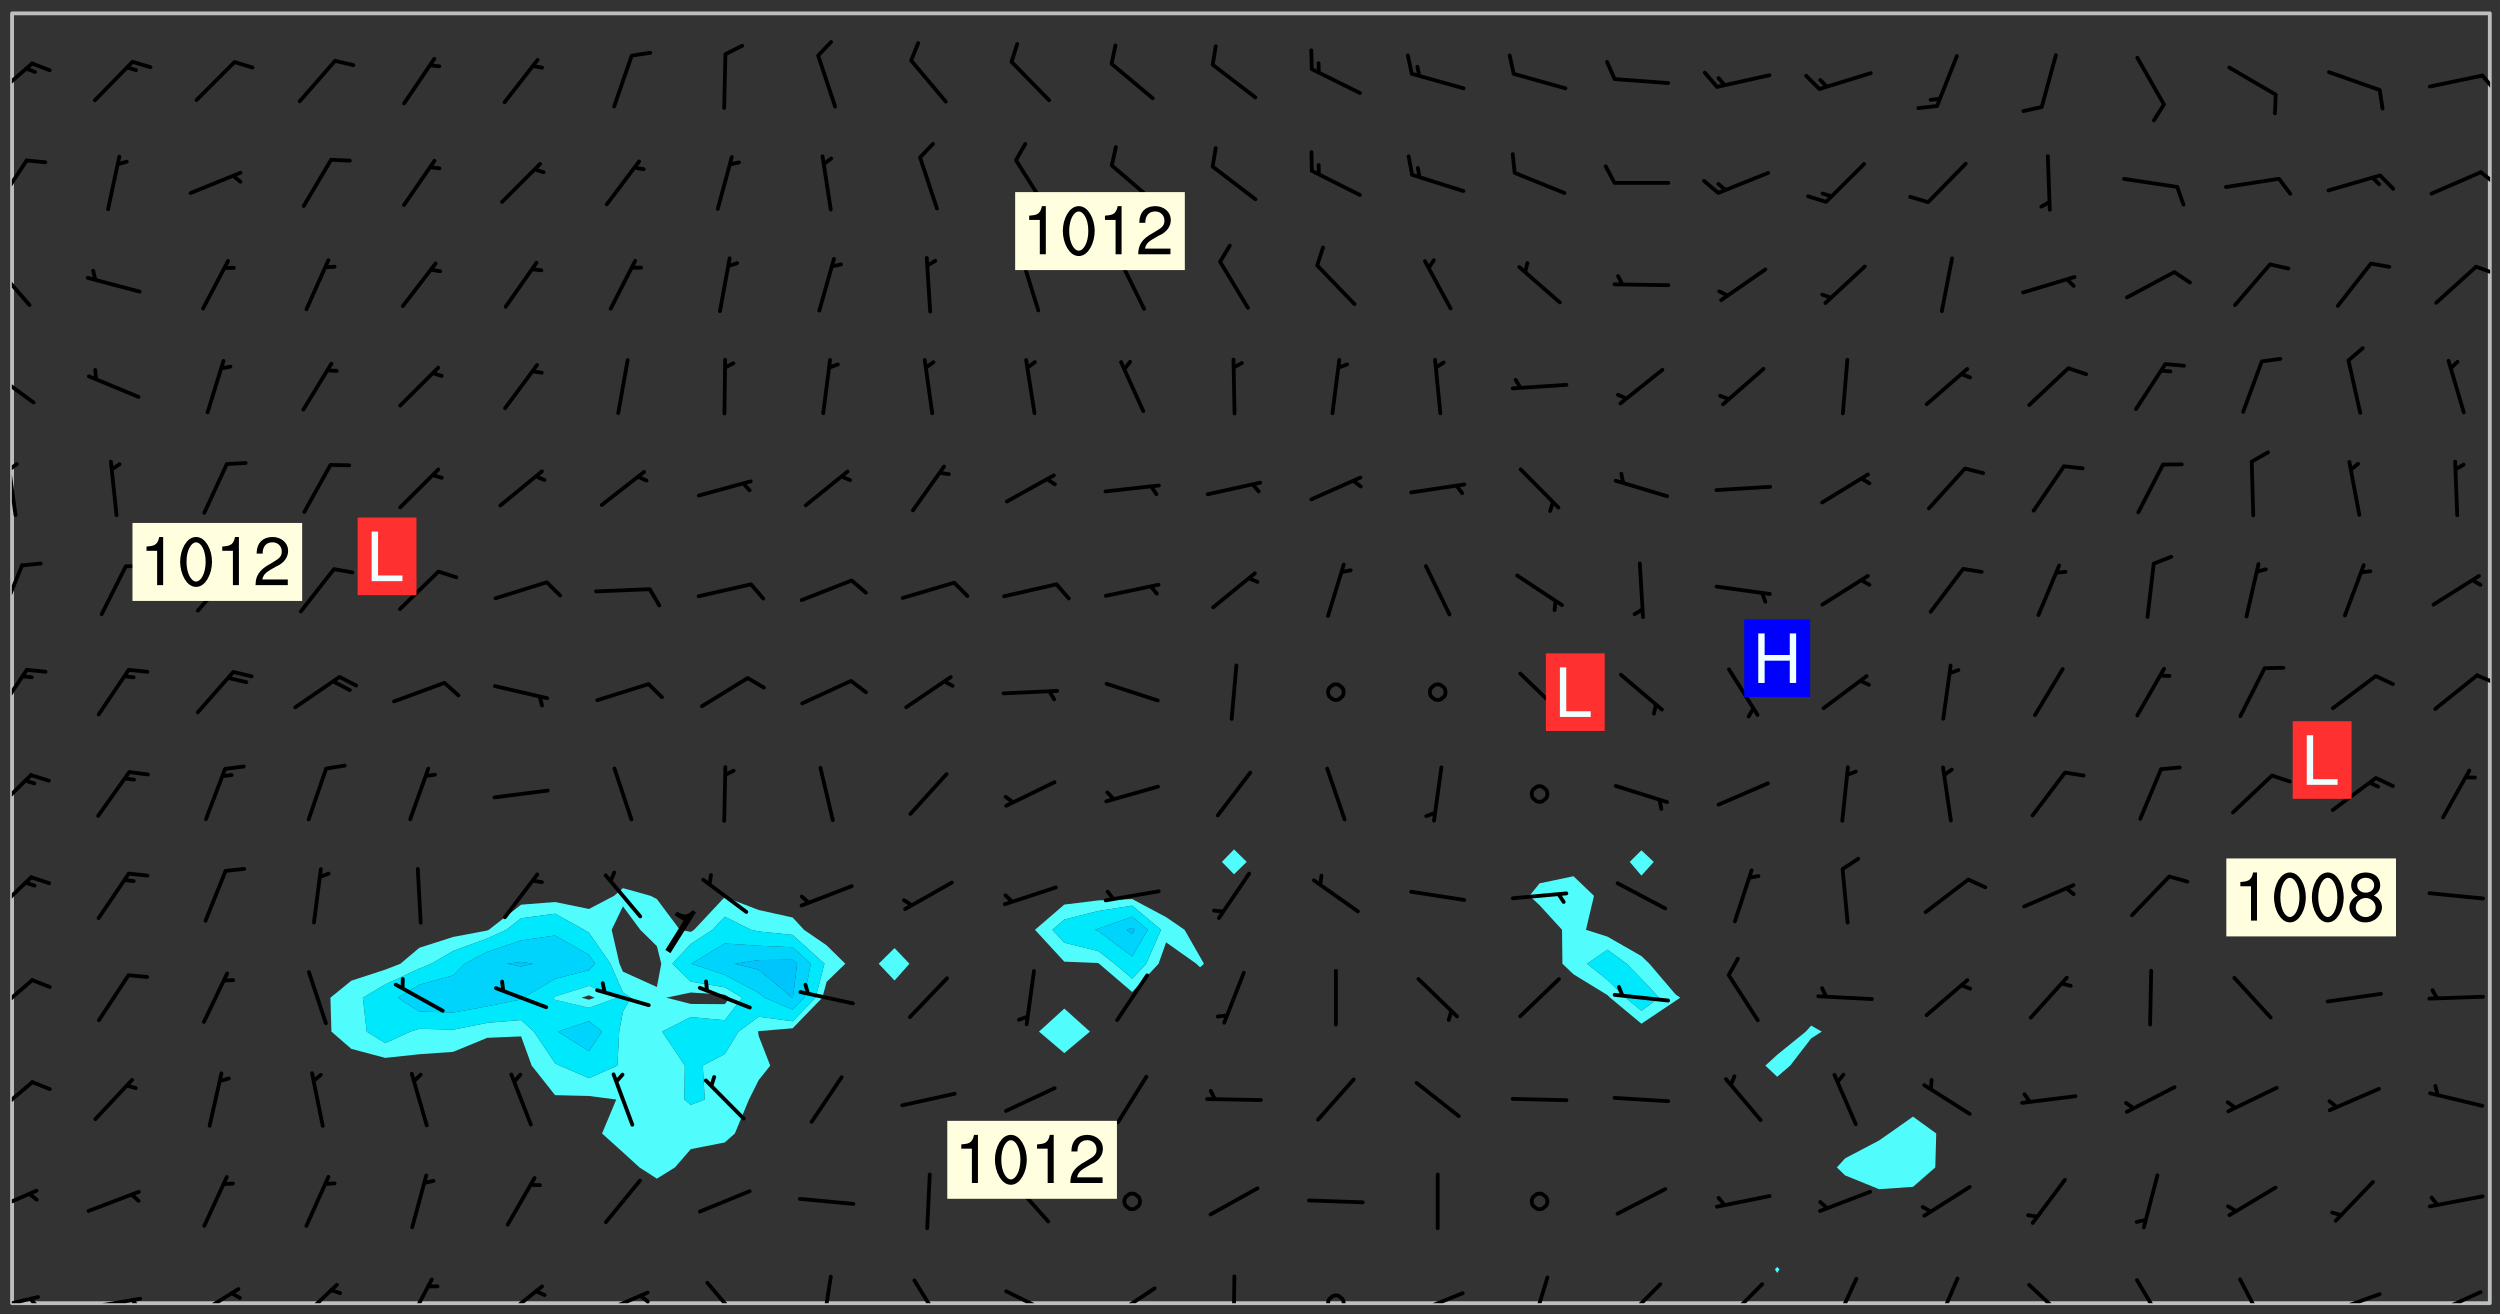 <svg xmlns="http://www.w3.org/2000/svg" role="img" xmlns:xlink="http://www.w3.org/1999/xlink" viewBox="142.45 309.95 326.84 171.84"><rect x="142.45" y="309.95" width="326.84" height="171.84" fill="#333333" stroke="none"/><defs><clipPath id="clip2"><path d="M 144 311.672 L 145 311.672 L 145 480.328 L 144 480.328 Z M 144 311.672"/></clipPath><clipPath id="clip3"><path d="M 144 311.672 L 468 311.672 L 468 480.328 L 144 480.328 Z M 144 311.672"/></clipPath><clipPath id="clip4"><path d="M 467 480 L 468 480 L 468 480.328 L 467 480.328 Z M 467 480"/></clipPath><clipPath id="clip5"><path d="M 467 311.672 L 468 311.672 L 468 480.328 L 467 480.328 Z M 467 311.672"/></clipPath><clipPath id="clip6"><path d="M 144 479 L 148 479 L 148 480.328 L 144 480.328 Z M 144 479"/></clipPath><clipPath id="clip7"><path d="M 146 479 L 148 479 L 148 480.328 L 146 480.328 Z M 146 479"/></clipPath><clipPath id="clip8"><path d="M 153 479 L 162 479 L 162 480.328 L 153 480.328 Z M 153 479"/></clipPath><clipPath id="clip9"><path d="M 159 479 L 161 479 L 161 480.328 L 159 480.328 Z M 159 479"/></clipPath><clipPath id="clip10"><path d="M 167 478 L 174 478 L 174 480.328 L 167 480.328 Z M 167 478"/></clipPath><clipPath id="clip11"><path d="M 181 477 L 187 477 L 187 480.328 L 181 480.328 Z M 181 477"/></clipPath><clipPath id="clip12"><path d="M 195 476 L 200 476 L 200 480.328 L 195 480.328 Z M 195 476"/></clipPath><clipPath id="clip13"><path d="M 207 477 L 214 477 L 214 480.328 L 207 480.328 Z M 207 477"/></clipPath><clipPath id="clip14"><path d="M 220 478 L 228 478 L 228 480.328 L 220 480.328 Z M 220 478"/></clipPath><clipPath id="clip15"><path d="M 225 479 L 228 479 L 228 480.328 L 225 480.328 Z M 225 479"/></clipPath><clipPath id="clip16"><path d="M 234 477 L 240 477 L 240 480.328 L 234 480.328 Z M 234 477"/></clipPath><clipPath id="clip17"><path d="M 249 476 L 252 476 L 252 480.328 L 249 480.328 Z M 249 476"/></clipPath><clipPath id="clip18"><path d="M 261 477 L 266 477 L 266 480.328 L 261 480.328 Z M 261 477"/></clipPath><clipPath id="clip19"><path d="M 273 478 L 281 478 L 281 480.328 L 273 480.328 Z M 273 478"/></clipPath><clipPath id="clip20"><path d="M 287 478 L 294 478 L 294 480.328 L 287 480.328 Z M 287 478"/></clipPath><clipPath id="clip21"><path d="M 303 476 L 305 476 L 305 480.328 L 303 480.328 Z M 303 476"/></clipPath><clipPath id="clip22"><path d="M 315 479 L 319 479 L 319 480.328 L 315 480.328 Z M 315 479"/></clipPath><clipPath id="clip23"><path d="M 326 478 L 334 478 L 334 480.328 L 326 480.328 Z M 326 478"/></clipPath><clipPath id="clip24"><path d="M 342 476 L 346 476 L 346 480.328 L 342 480.328 Z M 342 476"/></clipPath><clipPath id="clip25"><path d="M 354 477 L 360 477 L 360 480.328 L 354 480.328 Z M 354 477"/></clipPath><clipPath id="clip26"><path d="M 367 477 L 374 477 L 374 480.328 L 367 480.328 Z M 367 477"/></clipPath><clipPath id="clip27"><path d="M 381 476 L 386 476 L 386 480.328 L 381 480.328 Z M 381 476"/></clipPath><clipPath id="clip28"><path d="M 395 476 L 399 476 L 399 480.328 L 395 480.328 Z M 395 476"/></clipPath><clipPath id="clip29"><path d="M 407 477 L 414 477 L 414 480.328 L 407 480.328 Z M 407 477"/></clipPath><clipPath id="clip30"><path d="M 421 477 L 426 477 L 426 480.328 L 421 480.328 Z M 421 477"/></clipPath><clipPath id="clip31"><path d="M 435 476 L 439 476 L 439 480.328 L 435 480.328 Z M 435 476"/></clipPath><clipPath id="clip32"><path d="M 446 478 L 454 478 L 454 480.328 L 446 480.328 Z M 446 478"/></clipPath><clipPath id="clip33"><path d="M 460 478 L 468 478 L 468 480.328 L 460 480.328 Z M 460 478"/></clipPath><clipPath id="clip34"><path d="M 144 465 L 148 465 L 148 469 L 144 469 Z M 144 465"/></clipPath><clipPath id="clip35"><path d="M 144 451 L 147 451 L 147 457 L 144 457 Z M 144 451"/></clipPath><clipPath id="clip36"><path d="M 144 437 L 147 437 L 147 443 L 144 443 Z M 144 437"/></clipPath><clipPath id="clip37"><path d="M 144 424 L 147 424 L 147 430 L 144 430 Z M 144 424"/></clipPath><clipPath id="clip38"><path d="M 144 411 L 147 411 L 147 417 L 144 417 Z M 144 411"/></clipPath><clipPath id="clip39"><path d="M 144 397 L 147 397 L 147 404 L 144 404 Z M 144 397"/></clipPath><clipPath id="clip40"><path d="M 466 397 L 468 397 L 468 400 L 466 400 Z M 466 397"/></clipPath><clipPath id="clip41"><path d="M 144 383 L 146 383 L 146 391 L 144 391 Z M 144 383"/></clipPath><clipPath id="clip42"><path d="M 144 370 L 145 370 L 145 378 L 144 378 Z M 144 370"/></clipPath><clipPath id="clip43"><path d="M 144 370 L 145 370 L 145 372 L 144 372 Z M 144 370"/></clipPath><clipPath id="clip44"><path d="M 144 358 L 148 358 L 148 363 L 144 363 Z M 144 358"/></clipPath><clipPath id="clip45"><path d="M 144 344 L 147 344 L 147 351 L 144 351 Z M 144 344"/></clipPath><clipPath id="clip46"><path d="M 465 344 L 468 344 L 468 346 L 465 346 Z M 465 344"/></clipPath><clipPath id="clip47"><path d="M 144 330 L 147 330 L 147 338 L 144 338 Z M 144 330"/></clipPath><clipPath id="clip48"><path d="M 466 332 L 468 332 L 468 335 L 466 335 Z M 466 332"/></clipPath><clipPath id="clip49"><path d="M 144 318 L 147 318 L 147 324 L 144 324 Z M 144 318"/></clipPath><clipPath id="clip50"><path d="M 466 319 L 468 319 L 468 322 L 466 322 Z M 466 319"/></clipPath><g id="surface799" clip-path="url(#clip1)"><path fill="#fff" fill-opacity="0" fill-rule="evenodd" d="M 0 0 L 1000 0 L 1000 1000 L 0 1000 Z M 0 0"/><path fill="#d3d3d3" fill-opacity="0" fill-rule="evenodd" d="M162.152 355.867L161.918 356.16 161.977 356.395 162.094 356.566 162.27 356.801 162.562 357.148 162.676 357.207 162.793 357.035 162.852 356.801 163.027 356.625 163.492 356.449 164.191 356.449 164.426 356.742 164.715 357.559 164.773 357.734 164.949 357.965 165.301 358.199 166 358.898 166.172 359.074 166.406 359.422 166.641 359.832 166.93 360.414 167.34 360.879 167.57 361.113 167.805 361.289 167.922 361.52 168.098 361.812 168.27 362.977 168.27 363.211 168.328 363.5 168.387 363.617 168.504 363.734 168.852 364.145 168.969 364.316 169.145 364.492 169.32 364.727 169.438 364.898 169.609 365.25 169.668 365.484 169.902 365.891 170.137 365.832 169.961 366.008 169.902 366.938 169.32 366.938 169.086 366.824 168.738 366.938 168.621 367.055 168.562 367.348 168.504 367.523 168.387 367.695 167.922 367.988 167.863 368.223 167.805 368.336 167.805 368.98 167.863 369.152 167.863 369.562 167.922 369.621 167.922 370.027 167.98 370.434 168.098 370.609 168.156 370.668 168.387 371.309 168.328 371.602 168.328 372.301 168.27 372.883 168.27 373.117 168.211 373.348 168.156 373.699 168.156 375.621 168.211 375.738 168.637 375.738 168.27 375.855 168.246 376.207 169.137 377.375 170.879 377.914 172.219 378.273 172.219 378.812 172.309 379.621 172.844 380.336 174.363 380.605 175.254 380.52 175.344 381.684 175.879 381.863 177.039 381.684 179.094 380.699 180.254 380.336 182.133 380.16 183.828 379.98 183.648 380.699 182.133 380.785 180.883 380.875 180.078 381.145 179.004 381.953 179.273 382.672 179.809 383.57 179.629 384.195 179.363 385.004 179.629 386.082 180.254 386.98 181.059 387.16 182.309 386.98 182.043 387.703 182.141 388.207 182.195 388.5 182.195 388.672 182.254 388.965 182.254 389.371 182.43 389.488 182.781 389.605 183.188 389.605 183.48 389.43 183.594 389.312 183.652 389.195 183.77 388.965 183.828 388.789 184.18 388.324 184.41 388.148 184.586 388.09 184.762 388.148 184.82 388.324 184.938 389.312 184.992 389.781 185.051 389.953 185.168 390.188 185.344 390.246 186.16 390.305 186.449 390.305 186.566 390.539 186.625 390.945 186.684 391.297 186.684 392.402 186.801 392.695 186.918 393.043 187.207 393.742 187.383 394.094 187.965 394.848 188.316 395.023 188.488 395.082 188.957 395.316 189.598 395.781 189.945 396.016 190.238 396.191 190.531 396.246 190.762 396.309 191.578 396.656 191.871 396.832 191.984 397.004 192.336 397.355 192.453 397.531 192.977 398.172 192.977 398.461 193.035 398.812 193.035 399.16 193.094 399.512 193.152 399.801 193.27 399.859 193.441 399.918 193.617 399.918 194.199 400.152 194.375 400.27 194.551 400.559 194.727 400.793 194.84 401.027 195.133 401.258 195.25 401.375 195.25 401.785 195.309 401.84 195.598 402.074 195.832 402.191 195.891 402.309 196.008 402.48 196.066 402.598 196.297 402.832 196.355 403.008 196.59 403.066 196.707 403.125 196.59 403.238 196.531 403.355 196.531 403.473 196.414 403.766 196.297 404.055 196.297 404.637 196.473 404.754 196.59 404.812 196.648 404.93 196.766 405.047 196.879 405.105 197.055 405.453 197.113 405.805 197.172 406.211 197.172 406.387 197.113 406.562 196.996 407.262 196.996 407.434 197.113 407.609 197.406 407.902 197.812 407.902 197.988 408.02 198.105 408.191 198.223 408.484 198.223 408.719 197.695 408.719 197.465 408.484 197.23 408.484 197.055 408.543 196.996 409.242 197.055 409.59 197.172 409.766 197.348 410.176 197.465 410.406 197.754 410.875 197.93 410.93 198.453 410.93 198.688 410.988 199.445 411.629 199.504 411.922 199.504 412.156 199.562 412.215 199.793 412.562 199.793 412.914 199.676 413.086 199.676 413.379 199.969 413.668 200.262 413.844 200.434 413.902 200.727 414.078 201.02 414.195 201.602 414.602 201.891 414.836 202.184 415.012 202.402 415.172 202.418 415.184 202.648 415.359 203.289 415.883 203.465 416.117 203.582 416.293 203.758 416.469 203.871 416.641 203.871 417.281 203.988 417.457 204.457 417.574 205.039 417.691 205.273 417.75 205.504 417.863 205.797 417.98 205.91 418.039 206.496 418.391 206.785 418.562 206.961 418.625 207.137 418.68 207.312 418.738 208.012 419.09 208.301 419.266 208.535 419.32 208.824 419.496 209.059 419.613 209.699 420.02 209.992 420.137 210.164 420.195 210.398 420.254 210.809 420.312 211.039 420.371 211.273 420.488 211.332 420.66 210.922 420.836 211.391 420.895 211.449 421.188 211.562 421.422 211.738 421.477 211.973 421.535 212.148 421.594 212.555 421.711 213.195 421.945 213.312 422.117 213.371 422.352 213.371 422.527 213.312 422.645 213.254 423.051 213.488 423.285 213.605 423.344 213.953 423.461 214.594 423.691 214.77 423.809 215.059 423.926 215.234 424.102 215.469 424.566 216.051 425.672 216.227 425.848 216.574 426.023 216.75 426.141 217.102 426.258 218.148 426.781 218.383 426.84 218.848 426.953 219.141 427.012 219.605 427.188 220.363 427.77 220.598 428.004 220.945 428.469 221.121 428.645 221.41 428.879 222.227 429.578 222.52 429.754 222.809 430.043 223.102 430.219 223.395 430.508 224.09 431.148 224.266 431.324 224.559 431.559 224.848 431.793 225.316 432.082 225.957 432.664 226.305 432.898 226.539 433.191 226.887 433.539 227.238 434.004 228.172 434.996 228.52 435.402 228.637 435.578 228.871 435.637 228.984 435.754 229.629 435.93 229.859 436.043 230.094 436.102 230.387 436.277 230.617 436.395 231.551 437.094 231.957 437.5 232.191 437.676 232.598 437.852 232.832 437.969 233.648 438.316 233.996 438.551 234.23 438.668 234.523 438.957 234.754 439.074 235.512 439.426 235.863 439.598 236.094 439.656 236.387 439.773 236.621 439.832 237.492 440.008 238.309 440.008 238.777 440.238 238.949 440.297 239.824 440.996 240.289 441.113 240.582 441.172 240.758 441.23 240.988 441.289 241.457 441.348 241.805 441.406 242.156 441.465 242.562 441.523 242.855 441.523 243.027 441.582 243.027 441.812 243.203 441.988 243.496 441.988 243.844 442.047 244.195 442.105 244.895 442.223 245.535 442.223 246 441.988 246.293 441.812 246.465 441.695 246.875 441.523 247.164 441.348 248.098 440.883 248.566 440.59 249.09 440.297 249.555 440.125 250.02 439.949 251.07 439.484 251.359 439.367 251.77 439.25 252.059 439.133 252.586 438.957 254.102 438.258 254.684 437.91 254.973 437.852 255.266 437.793 255.613 437.676 256.488 437.445 256.84 437.328 256.953 437.328 257.188 437.27 258.062 437.035 258.297 436.977 259.109 436.977 259.461 436.918 260.277 436.801 260.449 436.742 260.801 436.688 261.094 436.629 261.324 436.57 262.141 436.395 262.316 436.336 262.664 436.336 262.898 436.277 263.363 436.16 264.121 435.988 264.355 435.93 264.703 435.93 265.113 435.812 265.402 435.754 266.688 435.695 266.977 435.695 267.387 435.637 267.617 435.578 267.793 435.578 268.668 435.461 269.074 435.461 269.484 435.344 269.832 435.344 270.184 435.23 271.055 435.172 272.805 435.172 273.852 435.461 274.262 435.578 274.551 435.695 274.902 435.812 275.191 435.93 276.242 436.102 276.531 436.16 276.824 436.16 277.117 436.219 277.289 436.277 277.699 436.336 277.871 436.395 277.988 436.453 278.105 436.453 278.223 436.512 278.574 436.57 278.688 436.57 279.098 436.637 281.02 437.031 282.945 437.426 284.465 437.875 286.16 438.594 288.305 439.398 289.91 438.68 291.34 437.875 292.5 436.797 293.75 436.348 296.785 435.629 298.66 435.27 300.805 433.922 303.039 432.668 305.539 431.41 307.234 430.961 309.02 430.781 310.18 430.512 310.805 431.051 312.145 430.781 312.859 429.793 313.844 428.449 314.289 428.27 315.094 427.91 316.969 427.371 318.754 426.922 320.004 426.652 321.164 426.562 322.863 426.473 324.824 426.203 326.074 426.113 326.613 426.113 327.238 426.023 328.129 426.023 330.273 425.844 332.684 425.664 335.273 425.574 336.969 425.754 338.578 425.844 340.008 426.203 341.168 426.922 343.043 427.91 344.203 429.438 344.469 430.152 345.098 430.242 345.453 431.141 345.988 431.68 346.523 433.207 347.598 433.566 348.133 433.566 347.328 434.102 347.418 435.809 348.133 438.504 349.023 439.309 349.918 440.297 350.633 441.555 352.418 442.094 353.938 441.914 354.293 443.258 355.902 442.453 356.883 441.914 357.152 442.184 357.469 441.969 357.688 441.824 358.488 442.273 358.938 441.914 359.293 441.914 359.828 441.645 360.367 440.926 360.902 440.656 361.527 439.668 362.688 440.117 363.527 440.488 364.922 441.105 366.617 440.926 368.223 440.926 370.008 441.016 370.188 439.309 370.723 437.965 371.527 438.234 372.02 439.082 372.422 439.488 372.332 440.027 372.332 440.387 373.047 440.836 373.758 440.566 375.188 440.566 375.547 441.555 375.992 442.812 376.707 444.156 377.957 444.785 379.652 445.414 380.367 445.234 380.547 444.695 381.527 444.605 381.977 444.965 382.062 446.223 381.797 446.852 381.262 447.031 381.262 447.57 381.977 448.555 382.242 449.094 383.227 450.082 384.027 451.16 383.762 451.52 383.672 452.418 383.047 454.75 382.691 456.816 382.602 458.609 382.422 459.328 382.332 459.867 382.332 461.305 381.352 463.188 380.992 464.895 380.457 465.793 379.652 466.961 379.387 467.5 381.441 468.754 381.527 469.113 381.172 469.652 381.082 469.473 381.082 470.281 381.172 471.719 380.727 472.434 379.652 472.527 379.387 473.242 379.922 474.141 380.727 474.859 381.887 475.668 383.227 475.938 383.672 476.297 383.316 476.746 381.527 476.656 380.277 476.207 379.562 475.488 378.938 475.398 378.762 478.988 378.574 480.297 467.934 480.297 467.934 311.703 412.664 311.703 412.664 360.785 413.426 360.91 416.715 361.453 418.738 364.289 418.738 367.043 421.09 367.375 423.438 367.707 427.488 367.707 426.109 371.867 424.086 372.574 422.062 373.277 421.52 373.621 418.926 375.238 418.738 375.355 416.715 373.277 415.984 370.535 413.312 368.457 411.938 364.957 411.871 364.875 409.914 362.203 412.664 360.785 412.664 311.703 294.422 311.703 294.422 403.117 294.539 403.148 294.672 403.16 294.746 403.234 294.852 403.281 294.941 403.34 295.027 403.398 295.117 403.457 295.414 403.754 295.473 403.844 295.504 403.961 295.531 404.078 295.547 404.215 295.516 404.332 295.457 404.422 295.398 404.508 295.355 404.613 295.309 404.715 295.281 404.836 295.281 404.98 295.457 405.25 295.605 405.398 295.68 405.484 295.754 405.559 295.797 405.664 295.859 405.754 295.918 405.84 295.961 405.945 296.02 406.035 296.066 406.137 296.109 406.242 296.168 406.328 296.285 406.508 296.359 406.582 296.422 406.668 296.48 406.758 296.523 406.863 296.582 406.953 296.641 407.039 296.703 407.129 296.762 407.219 296.805 407.32 296.922 407.5 296.996 407.574 297.055 407.66 297.129 407.734 297.219 407.793 297.324 407.84 297.473 407.84 297.605 407.824 297.738 407.84 297.84 407.793 297.914 407.719 297.961 407.617 297.945 407.484 297.945 407.336 297.898 407.23 297.871 407.113 297.824 407.012 297.797 406.891 297.754 406.789 297.691 406.699 297.648 406.598 297.605 406.492 297.574 406.375 297.559 406.242 297.547 406.105 297.633 406.047 297.691 405.961 297.812 405.93 297.855 406.035 297.871 406.168 297.871 406.285 297.93 406.387 297.988 406.477 298.078 406.535 298.227 406.684 298.285 406.773 298.328 406.879 298.316 406.98 298.402 407.039 298.508 407.086 298.594 407.145 298.684 407.203 298.758 407.277 298.641 407.305 298.535 407.352 298.449 407.41 298.375 407.484 298.316 407.574 298.254 407.66 298.227 407.781 298.18 407.883 298.137 407.988 298.105 408.105 298.094 408.238 298.078 408.371 298.078 408.52 298.105 408.637 298.152 408.742 298.195 408.844 298.254 408.934 298.328 409.008 298.418 409.066 298.492 409.141 298.582 409.199 298.641 409.289 298.684 409.395 298.73 409.496 298.848 409.527 298.98 409.543 299.129 409.543 299.246 409.512 299.352 409.555 299.395 409.66 299.441 409.762 299.469 409.883 299.5 410 299.527 410.117 299.559 410.238 299.586 410.355 299.691 410.398 299.793 410.445 299.926 410.43 300.074 410.578 300.137 410.664 300.211 410.738 300.281 410.812 300.371 410.875 300.477 410.918 300.578 410.961 300.695 410.992 300.832 411.008 300.949 410.977 301.023 410.902 301.051 410.785 301.039 410.652 301.008 410.531 300.98 410.414 301.023 410.309 301.141 410.309 301.23 410.371 301.348 410.398 301.496 410.398 301.629 410.414 301.777 410.414 301.91 410.43 302.043 410.414 302.191 410.414 302.324 410.398 302.457 410.387 302.594 410.398 302.711 410.371 302.844 410.355 303.035 410.297 302.977 410.473 302.961 410.605 302.934 410.727 302.918 410.859 302.859 410.945 302.727 410.961 302.621 411.008 302.516 411.051 302.398 411.082 302.281 411.109 302.016 411.141 301.867 411.141 301.734 411.156 301.66 411.23 301.719 411.316 301.867 411.465 301.984 411.645 302.059 411.715 302.148 411.777 302.238 411.836 302.324 411.895 302.414 411.953 302.516 411.996 302.621 412.059 302.727 412.102 302.812 412.16 302.918 412.207 303.02 412.25 303.199 412.367 303.258 412.457 303.215 412.559 303.168 412.664 303.184 412.797 303.406 413.02 303.465 413.109 303.508 413.211 303.539 413.332 303.582 413.434 303.598 413.566 303.629 413.684 303.641 413.82 303.672 413.938 303.82 414.086 303.922 414.129 304.027 414.172 304.145 414.203 304.277 414.219 304.414 414.234 304.531 414.234 304.648 414.203 304.738 414.145 304.781 414.039 304.828 413.938 304.871 413.832 304.902 413.715 304.914 413.582 304.914 413.434 304.902 413.301 304.887 413.168 304.855 413.051 304.812 412.945 304.766 412.84 304.723 412.738 304.68 412.633 304.664 412.5 304.68 412.367 304.707 412.25 304.738 412.133 304.766 412.012 304.812 411.91 304.902 411.852 304.988 411.789 305.062 411.715 305.152 411.656 305.375 411.434 305.434 411.348 305.508 411.273 305.625 411.094 305.684 411.008 305.684 410.859 305.609 410.785 305.508 410.738 305.402 410.695 305.301 410.652 305.242 410.562 305.195 410.457 305.168 410.34 305.258 410.281 305.375 410.25 305.477 410.207 305.656 410.09 305.805 409.941 305.816 409.809 305.805 409.703 305.715 409.645 305.582 409.66 305.434 409.66 305.301 409.676 305.168 409.66 305.047 409.629 304.961 409.57 304.887 409.496 304.828 409.406 304.766 409.32 304.648 409.141 304.59 409.055 304.621 408.934 304.707 408.875 304.828 408.844 304.887 408.758 304.887 408.637 304.855 408.52 304.797 408.43 304.738 408.344 304.691 408.238 304.664 408.121 304.648 407.988 304.707 407.898 304.781 407.824 304.871 407.766 304.988 407.586 305.062 407.512 305.121 407.426 305.27 407.277 305.391 407.246 305.523 407.23 305.656 407.246 305.73 407.32 305.773 407.426 305.789 407.559 305.758 407.676 305.641 407.707 305.508 407.719 305.359 407.867 305.316 407.973 305.27 408.074 305.242 408.195 305.211 408.312 305.211 408.461 305.242 408.578 305.285 408.684 305.344 408.773 305.418 408.844 305.492 408.918 305.609 408.949 305.73 408.977 305.848 408.949 305.98 408.934 306.098 408.934 306.188 408.992 306.262 409.066 306.309 409.172 306.367 409.258 306.469 409.305 306.602 409.32 306.707 409.363 306.793 409.422 306.781 409.527 306.707 409.602 306.527 409.719 306.469 409.809 306.379 409.867 306.309 409.941 306.234 410.016 306.172 410.105 306.145 410.223 306.129 410.355 306.145 410.488 306.129 410.621 306.129 410.77 306.145 410.902 306.172 411.02 306.203 411.141 306.277 411.215 306.367 411.273 306.453 411.332 306.543 411.391 306.66 411.422 306.66 411.508 306.559 411.555 306.469 411.613 306.203 411.645 306.086 411.672 305.938 411.672 305.832 411.715 305.73 411.762 305.672 411.852 305.609 412.086 305.598 412.219 305.566 412.34 305.551 412.473 305.551 412.766 305.539 412.898 305.551 413.035 305.566 413.168 305.699 413.184 305.832 413.195 305.953 413.227 306.039 413.285 306.113 413.359 306.16 413.465 306.203 413.566 306.219 413.699 306.219 414.145 306.203 414.277 306.203 414.723 306.234 414.988 306.262 415.105 306.277 415.238 306.309 415.355 306.395 415.566 306.426 415.832 306.426 415.98 306.395 416.098 306.367 416.215 306.336 416.336 306.309 416.453 306.277 416.57 306.246 416.691 306.234 416.824 306.219 416.957 306.309 417.016 306.426 416.984 306.527 417 306.574 417.105 306.543 417.371 306.543 417.812 306.5 417.918 306.453 418.023 306.41 418.125 306.367 418.23 306.309 418.316 306.277 418.438 306.234 418.555 306.203 418.672 306.188 418.805 306.203 418.938 306.262 419.027 306.367 419.074 306.453 419.133 306.512 419.219 306.5 419.355 306.469 419.473 306.426 419.574 306.426 420.02 306.41 420.152 306.41 420.301 306.379 420.418 306.336 420.523 306.309 420.641 306.262 420.746 306.219 420.848 306.188 420.969 306.16 421.086 306.129 421.219 306.098 421.336 306.07 421.453 306.027 421.559 305.996 421.676 305.965 421.797 305.953 421.93 305.938 422.062 305.938 422.359 305.965 422.477 305.965 422.625 306.012 423.023 306.039 423.141 306.098 423.23 306.219 423.262 306.367 423.262 306.5 423.246 306.559 423.336 306.559 423.453 306.5 423.543 306.41 423.602 306.309 423.645 306.203 423.691 306.113 423.75 306.027 423.809 305.891 423.824 305.773 423.793 305.641 423.777 305.539 423.824 305.477 423.91 305.465 424.047 305.449 424.18 305.418 424.297 305.391 424.414 305.375 424.547 305.344 424.668 305.344 424.965 305.359 425.098 305.391 425.215 305.391 425.363 305.402 425.496 305.402 425.645 305.375 425.762 305.328 425.863 305.301 425.984 305.27 426.102 305.211 426.191 305.137 426.266 305.035 426.309 304.93 426.355 304.812 426.383 304.691 426.414 304.59 426.367 304.648 426.281 304.754 426.234 304.781 426.117 304.812 426 304.84 425.879 304.871 425.762 304.871 425.613 304.887 425.48 304.855 425.363 304.812 425.258 304.707 425.273 304.633 425.348 304.531 425.391 304.441 425.453 304.367 425.527 304.324 425.629 304.309 425.762 304.277 425.879 304.25 426 304.219 426.117 304.191 426.234 304.16 426.355 304.133 426.473 304.102 426.59 304.059 426.695 303.969 426.754 303.879 426.754 303.762 426.723 303.73 426.637 303.746 426.5 303.715 426.383 303.715 426.234 303.703 426.102 303.703 425.953 303.641 425.719 303.613 425.598 303.57 425.496 303.523 425.391 303.465 425.305 303.406 425.215 303.363 425.109 303.301 425.023 303.152 424.875 303.082 424.801 302.977 424.754 302.871 424.711 302.77 424.668 302.473 424.371 302.383 424.297 302.297 424.238 302.191 424.195 302.102 424.133 302.016 424.074 301.91 424.031 301.82 423.973 301.734 423.91 301.66 423.84 301.555 423.793 301.469 423.734 301.363 423.691 301.273 423.629 301.172 423.586 301.066 423.543 300.98 423.484 300.875 423.438 300.77 423.395 300.668 423.348 300.578 423.289 300.477 423.246 300.371 423.203 300.281 423.141 300.164 423.113 300.031 423.098 299.898 423.113 299.75 423.113 299.617 423.129 299.5 423.098 299.41 423.039 299.336 422.965 299.246 422.906 299.145 422.859 298.996 422.859 298.875 422.832 298.773 422.789 298.699 422.715 298.582 422.535 298.492 422.477 298.391 422.434 298.301 422.371 298.195 422.328 298.105 422.27 298.02 422.211 297.914 422.164 297.855 422.078 297.797 421.988 297.754 421.883 297.707 421.781 297.633 421.707 297.547 421.648 297.473 421.574 297.383 421.516 297.16 421.293 297.117 421.188 297.086 420.922 297.191 420.879 297.336 420.879 297.441 420.922 297.516 420.996 297.605 421.055 297.691 421.113 297.797 421.16 297.887 421.219 298.035 421.367 298.105 421.441 298.254 421.59 298.316 421.676 298.391 421.75 298.477 421.809 298.551 421.883 298.641 421.945 298.73 422.004 298.816 422.062 299.086 422.238 299.188 422.285 299.293 422.328 299.395 422.371 299.441 422.297 299.5 422.211 299.574 422.137 299.645 422.062 299.75 422.105 299.824 422.18 299.883 422.27 299.926 422.371 299.973 422.477 300.016 422.582 300.137 422.609 300.254 422.582 300.328 422.492 300.371 422.387 300.43 422.297 300.504 422.223 300.609 422.18 300.727 422.152 300.859 422.164 300.949 422.223 301.098 422.371 301.156 422.461 301.199 422.566 301.246 422.668 301.289 422.773 301.332 422.875 301.438 422.922 301.543 422.965 301.676 422.98 301.762 422.922 301.82 422.832 301.895 422.758 302 422.715 302.117 422.742 302.223 422.789 302.324 422.832 302.43 422.875 302.531 422.922 302.711 423.039 302.711 423.156 302.695 423.289 302.711 423.422 302.727 423.559 302.785 423.645 302.887 423.691 303.008 423.719 303.125 423.75 303.273 423.75 303.391 423.719 303.449 423.629 303.629 423.512 303.688 423.422 303.762 423.348 303.82 423.262 303.938 423.082 304.117 422.965 304.234 422.996 304.324 423.055 304.367 423.129 304.352 423.262 304.352 423.379 304.441 423.438 304.59 423.438 304.723 423.422 304.855 423.41 305.121 423.379 305.227 423.336 305.344 423.305 305.465 423.277 305.539 423.203 305.609 423.129 305.672 423.039 305.656 422.934 305.609 422.832 305.508 422.789 305.402 422.773 305.285 422.801 305.02 422.832 304.871 422.832 304.797 422.758 304.707 422.699 304.59 422.668 304.473 422.641 304.34 422.625 304.191 422.625 304.059 422.641 303.762 422.641 303.656 422.594 303.508 422.445 303.465 422.344 303.406 422.254 303.629 422.031 303.715 421.973 303.82 421.93 303.938 421.898 304.07 421.883 304.203 421.898 304.34 421.914 304.441 421.957 304.574 421.945 304.664 421.883 304.766 421.84 304.828 421.75 304.781 421.648 304.691 421.59 304.574 421.559 304.473 421.516 304.414 421.426 304.352 421.336 304.352 421.219 304.367 421.086 304.473 421.039 304.547 420.969 304.547 420.848 304.457 420.789 304.426 420.672 304.516 420.613 304.59 420.539 304.633 420.434 304.691 420.344 304.738 420.242 304.754 420.109 304.754 419.961 304.707 419.855 304.664 419.754 304.574 419.695 304.441 419.68 304.34 419.637 304.203 419.621 304.086 419.59 303.641 419.59 303.508 419.574 303.375 419.562 303.242 419.547 303.125 419.516 302.977 419.516 302.844 419.5 302.711 419.488 302.445 419.457 302.324 419.414 302.238 419.355 302.164 419.281 302.164 419.133 302.176 419 302.281 418.953 302.383 418.91 302.516 418.895 302.668 418.895 302.801 418.879 303.094 418.879 303.215 418.91 303.316 418.953 303.406 419.012 303.641 419.074 303.762 419.027 303.852 418.969 303.953 418.926 304.086 418.91 304.191 418.953 304.293 419 304.426 419.012 304.547 418.984 304.691 418.984 304.812 418.953 304.93 418.926 305.035 418.879 305.109 418.805 305.195 418.746 305.344 418.598 305.402 418.512 305.449 418.406 305.477 418.289 305.492 418.184 305.391 418.141 305.301 418.082 305.184 418.051 305.078 418.008 304.988 417.945 304.914 417.859 304.84 417.785 304.738 417.742 304.633 417.695 304.531 417.652 304.473 417.562 304.426 417.461 304.34 417.25 304.277 417.164 304.219 417.074 304.145 417 304.059 416.941 303.789 416.941 303.672 416.973 303.582 417.031 303.48 417.074 303.348 417.09 303.242 417.074 303.215 416.957 303.152 416.867 303.035 416.836 302.934 416.793 302.785 416.645 302.754 416.527 302.738 416.422 302.812 416.348 302.992 416.23 303.109 416.203 303.227 416.172 303.363 416.188 303.465 416.23 303.57 416.273 303.672 416.32 303.777 416.363 303.895 416.395 304.027 416.41 304.145 416.438 304.277 416.453 304.383 416.438 304.473 416.379 304.398 416.305 304.293 416.262 304.219 416.188 304.145 416.098 303.996 415.949 303.91 415.891 303.82 415.832 303.746 415.758 303.656 415.699 303.555 415.652 303.434 415.625 303.332 415.578 303.227 415.535 303.109 415.504 303.008 415.461 302.887 415.43 302.738 415.43 302.621 415.461 302.516 415.504 302.43 415.566 302.25 415.684 302.164 415.742 302.074 415.801 301.969 415.848 301.883 415.906 301.777 415.949 301.676 415.992 301.57 416.039 301.496 416.113 301.438 416.203 301.379 416.289 301.332 416.395 301.273 416.48 301.199 416.555 301.066 416.543 300.949 416.512 300.832 416.512 300.758 416.586 300.668 416.645 300.594 416.719 300.504 416.777 300.418 416.836 300.312 416.883 300.211 416.926 300.074 416.941 299.973 416.898 299.824 416.75 299.719 416.703 299.633 416.703 299.527 416.75 299.426 416.793 299.305 416.824 299.188 416.793 299.113 416.719 299.113 416.602 299.145 416.48 299.219 416.41 299.277 416.32 299.352 416.246 299.469 416.215 299.574 416.172 299.867 416.172 300 416.156 300.137 416.141 300.238 416.098 300.328 416.039 300.43 415.992 300.52 415.934 300.652 415.922 300.742 415.98 300.875 415.992 300.965 415.934 301.051 415.875 301.156 415.832 301.246 415.773 301.332 415.711 301.422 415.652 301.57 415.504 301.629 415.418 301.688 415.328 301.793 415.285 301.926 415.27 302.043 415.297 302.164 415.328 302.223 415.27 302.281 415.18 302.312 414.914 302.34 414.797 302.445 414.809 302.578 414.824 302.68 414.781 302.77 414.723 302.828 414.633 302.902 414.559 302.961 414.469 303.008 414.367 303.02 414.234 303.008 414.102 302.961 413.996 302.812 413.848 302.754 413.758 302.695 413.672 302.652 413.566 302.652 413.121 302.668 412.988 302.668 412.84 302.68 412.707 302.621 412.648 302.531 412.707 302.43 412.664 302.25 412.547 302.164 412.488 302.102 412.398 302.043 412.309 301.969 412.234 301.883 412.176 301.762 412.207 301.66 412.219 301.555 412.266 301.469 412.324 301.363 412.367 301.215 412.516 301.125 412.574 301.039 412.633 300.949 412.695 300.844 412.738 300.711 412.754 300.711 412.633 300.816 412.59 300.934 412.559 301.008 412.488 301.051 412.383 301.051 412.234 301.023 412.117 300.875 411.969 300.742 411.953 300.594 411.953 300.477 411.984 300.371 412.027 300.27 412.07 300.18 412.133 300.062 412.16 299.988 412.086 300 411.953 299.957 411.852 299.914 411.746 299.824 411.688 299.707 411.715 299.586 411.746 299.469 411.777 299.367 411.82 299.246 411.852 299.145 411.895 299.039 411.938 298.949 411.996 298.848 412.012 298.848 411.895 298.863 411.762 298.805 411.672 298.73 411.715 298.582 411.863 298.523 411.953 298.449 412.027 298.402 412.133 298.359 412.234 298.285 412.309 298.227 412.398 298.152 412.473 298.094 412.559 298.02 412.633 297.93 412.695 297.855 412.766 297.781 412.84 297.68 412.855 297.547 412.871 297.441 412.828 297.441 412.707 297.59 412.559 297.633 412.457 297.691 412.367 297.738 412.266 297.781 412.16 297.84 412.07 297.871 411.953 297.914 411.852 297.945 411.73 297.973 411.613 298.02 411.508 298.062 411.406 298.105 411.301 298.18 411.23 298.27 411.168 298.359 411.109 298.461 411.066 298.758 411.066 299.023 411.035 299.129 410.992 299.055 410.918 298.938 410.887 298.832 410.844 298.742 410.785 298.641 410.738 298.551 410.68 298.449 410.637 298.344 410.594 298.254 410.531 298.168 410.473 298.062 410.43 297.961 410.387 297.84 410.355 297.723 410.324 297.621 410.281 297.5 410.25 297.398 410.207 297.309 410.148 297.266 410.043 297.25 409.91 297.352 409.867 297.484 409.852 297.621 409.867 297.754 409.852 297.855 409.809 297.914 409.719 297.93 409.613 297.84 409.555 297.766 409.48 297.664 409.438 297.574 409.379 297.426 409.23 297.383 409.125 297.367 408.992 297.367 408.699 297.309 408.609 297.219 408.551 297.145 408.477 297.102 408.371 297.07 408.254 297.012 408.164 296.938 408.09 296.82 408.062 296.746 407.988 296.656 407.93 296.566 407.867 296.48 407.809 296.406 407.734 296.348 407.648 296.301 407.543 296.215 407.484 296.066 407.336 295.871 407.277 295.738 407.293 295.637 407.336 295.562 407.41 295.516 407.512 295.473 407.617 295.414 407.707 295.355 407.793 295.059 408.09 294.969 408.148 294.883 408.148 294.82 408.062 294.777 407.957 294.809 407.84 294.867 407.75 294.895 407.633 294.883 407.5 294.793 407.438 294.688 407.484 294.57 407.512 294.453 407.543 294.184 407.719 294.082 407.766 293.965 407.793 293.859 407.84 293.77 407.898 293.668 407.941 293.609 407.855 293.562 407.75 293.578 407.617 293.625 407.512 293.695 407.438 293.77 407.367 293.828 407.277 293.828 407.129 293.785 407.023 293.547 407.023 293.445 407.07 293.414 407.188 293.387 407.305 293.355 407.426 293.281 407.469 293.148 407.484 293.074 407.438 293.031 407.336 292.988 407.23 292.941 407.129 292.898 407.023 292.777 407.055 292.676 407.098 292.543 407.113 292.426 407.145 292.32 407.188 292.23 407.246 292.129 407.293 292.008 407.32 291.875 407.336 291.773 407.293 291.715 407.203 291.668 407.098 291.625 406.996 291.582 406.891 291.582 406.773 291.641 406.684 291.727 406.625 291.906 406.508 292.008 406.461 292.113 406.418 292.219 406.359 292.32 406.316 292.41 406.254 292.512 406.211 292.617 406.152 292.719 406.105 292.809 406.047 292.914 406.004 293.016 405.961 293.105 405.898 293.207 405.855 293.344 405.84 293.461 405.871 293.562 405.914 293.684 405.945 293.785 405.988 293.891 406.035 293.992 406.078 294.098 406.121 294.199 406.168 294.305 406.211 294.406 406.254 294.512 406.301 294.598 406.359 294.703 406.402 294.82 406.434 294.926 406.477 295.027 406.523 295.117 406.582 295.223 406.625 295.324 406.668 295.43 406.715 295.547 406.742 295.648 406.789 295.77 406.816 295.918 406.816 296.004 406.758 296.02 406.656 296.078 406.566 296.051 406.449 295.977 406.375 295.859 406.195 295.785 406.121 295.695 406.047 295.516 405.93 295.43 405.871 295.324 405.828 295.223 405.781 294.953 405.605 294.895 405.516 294.82 405.441 294.762 405.352 294.719 405.25 294.688 405.133 294.672 404.996 294.672 404.434 294.66 404.301 294.645 404.168 294.613 404.051 294.598 403.918 294.586 403.785 294.555 403.664 294.332 403.441 294.273 403.355 294.258 403.25 294.289 403.133 294.422 403.117 294.422 311.703 172.992 311.703 172.992 313.156 172.934 313.391 172.582 314.441 172.41 314.965 172.293 315.312 172.117 315.723 172 315.895 171.766 316.188 171.535 316.246 171.184 316.246 171.066 316.305 170.836 316.711 170.836 317.004 170.953 317.18 171.184 317.41 171.301 317.645 171.941 318.402 172.234 318.867 172.41 319.102 172.641 319.453 172.875 319.801 173.516 320.617 173.691 321.082 173.863 321.492 173.98 322.188 174.156 322.656 174.273 324.055 174.332 324.52 174.332 325.395 174.449 326.441 174.449 331.223 174.391 331.688 174.039 332.969 173.863 333.492 173.75 333.902 173.398 334.832 172.934 336 172.699 336.582 172.582 336.758 172.41 337.105 172.234 337.512 171.883 338.328 171.824 338.621 171.711 338.914 171.594 339.203 171.535 339.379 171.418 340.254 171.359 340.66 171.301 340.777 171.242 340.953 171.184 341.125 170.953 341.652 170.836 341.824 170.836 342.059 170.719 342.293 170.66 342.465 170.484 343.051 170.484 343.34 170.426 343.516 170.426 343.809 170.367 343.922 170.309 344.449 170.309 344.621 170.254 344.855 170.254 347.477 170.078 348.293 169.961 348.469 169.785 348.703 169.668 348.875 169.555 349.109 168.969 350.043 168.738 350.332 168.445 350.797 168.27 351.031 167.98 351.383 167.629 352.082 167.516 352.312 167.34 352.723 167.164 352.953 166.758 353.48 165.941 354.18 165.648 354.352 165.359 354.586 165.184 354.703 165.008 354.879 164.484 355.285 163.957 355.461 163.785 355.637 163.551 355.691 162.91 355.867 162.152 355.867M174.363 386.891L173.289 387.34 173.648 388.234 174.898 387.52 175.344 386.98 174.363 386.891"/><path fill="#d3d3d3" fill-opacity="0" fill-rule="evenodd" d="M201.508 416.598L200.613 416.598 201.062 417.227 202.043 417.586 202.848 417.496 203.293 416.508 203.117 416.598 202.402 416.242 201.508 416.598M356.129 475.668L356.07 475.145 356.07 474.852 356.184 474.559 356.242 474.328 356.711 473.859 356.824 473.859 356.941 473.746 357.059 473.688 357.234 473.688 357.469 473.629 357.816 473.629 358.051 473.688 358.168 473.746 358.398 473.918 358.457 474.094 358.574 474.676 358.574 474.969 358.457 475.145 358.285 475.434 358.109 475.609 357.582 476.133 357.352 476.367 357.234 476.426 357.059 476.426 356.941 476.367 356.535 476.074 356.359 475.957 356.242 475.898 356.184 475.785 356.129 475.668M362.77 464.711L362.711 464.539 362.711 463.43 362.77 463.258 362.945 463.199 363.117 463.141 363.293 463.141 363.527 463.082 363.645 463.141 363.703 463.84 363.645 464.012 363.527 464.188 363.41 464.246 363.176 464.77 363.062 464.828 362.828 464.828 362.77 464.711M372.383 450.32L372.266 450.145 372.266 449.445 372.559 448.57 372.676 448.398 372.852 448.047 372.965 447.816 373.082 447.523 373.434 446.766 373.551 446.535 373.723 446.301 373.898 446.301 374.016 446.242 374.656 446.242 374.773 446.301 375.008 446.535 375.18 446.648 375.531 446.941 375.648 447.059 375.762 447.234 375.762 447.348 375.879 447.406 375.996 447.523 375.996 448.223 375.938 448.398 375.938 448.629 375.879 448.805 375.531 449.855 375.414 450.086 375.297 450.32 375.18 450.379 374.949 450.613 374.309 450.902 373.434 450.902 373.023 450.785 372.383 450.32"/><path fill="none" stroke="#bebebe" stroke-linecap="round" stroke-linejoin="round" stroke-miterlimit="10" stroke-width=".5" d="M 431.957 354.305 L 108.027 354.305 L 108.027 185.68 L 431.957 185.68 L 431.957 354.305" transform="matrix(1 0 0 -1 36 666)"/><g clip-path="url(#clip2)"><path fill="#fff" fill-opacity="0" fill-rule="evenodd" d="M 144 475.891 L 144 480.328 L 144.004 480.328 L 144 480.328 L 144 311.672 L 144.004 311.672 L 144 311.672 L 144 475.891"/></g><g clip-path="url(#clip3)"><path fill="#fff" fill-opacity="0" fill-rule="evenodd" d="M 144.004 480.328 L 144.004 311.672 L 223.891 311.672 L 223.891 426.062 L 222.73 427.07 L 219.453 428.785 L 215.016 427.875 L 210.574 428.223 L 206.355 431.508 L 206.137 431.605 L 201.699 432.441 L 197.262 433.863 L 194.797 435.945 L 192.82 436.715 L 188.383 438.16 L 185.648 440.383 L 185.777 444.82 L 188.383 447.078 L 192.82 448.254 L 197.262 447.777 L 201.699 447.465 L 206.137 445.633 L 210.574 445.445 L 211.961 449.262 L 215.016 453.125 L 219.453 453.234 L 223.016 453.699 L 221.16 458.137 L 223.891 460.602 L 226.051 462.574 L 228.328 464.043 L 230.688 462.574 L 232.766 460.18 L 237.207 459.309 L 238.523 458.137 L 240.367 453.699 L 241.645 451.148 L 243.148 449.262 L 241.645 445.414 L 241.551 444.82 L 241.645 444.754 L 246.082 444.383 L 249.957 440.383 L 250.52 438.32 L 252.961 435.945 L 250.52 433.539 L 247.562 431.508 L 246.082 429.902 L 241.645 428.922 L 237.207 427.219 L 233.191 431.508 L 232.766 431.781 L 231.328 431.508 L 228.328 427.492 L 227.512 427.07 L 223.891 426.062 L 223.891 311.672 L 259.398 311.672 L 259.398 433.898 L 257.328 435.945 L 259.398 438.141 L 261.348 435.945 L 259.398 433.898 L 259.398 311.672 L 290.465 311.672 L 290.465 427.484 L 286.027 427.664 L 281.59 428.211 L 277.758 431.508 L 281.59 435.672 L 281.59 441.809 L 278.285 444.82 L 281.59 447.629 L 284.945 444.82 L 281.59 441.809 L 281.59 435.672 L 286.027 435.855 L 286.145 435.945 L 290.465 439.641 L 293.918 435.945 L 294.902 433.148 L 298.852 435.945 L 299.344 436.414 L 299.848 435.945 L 299.344 435.055 L 297.316 431.508 L 294.902 429.855 L 290.465 427.484 L 290.465 311.672 L 303.781 311.672 L 303.781 420.996 L 302.195 422.629 L 303.781 424.254 L 305.445 422.629 L 303.781 420.996 L 303.781 311.672 L 348.164 311.672 L 348.164 424.504 L 343.727 425.434 L 342.406 427.07 L 343.727 428.293 L 346.664 431.508 L 346.715 435.945 L 348.164 437.328 L 352.602 440.043 L 352.953 440.383 L 357.043 443.785 L 361.48 440.812 L 362.117 440.383 L 361.48 439.93 L 358.086 435.945 L 357.043 434.945 L 352.602 432.402 L 349.793 431.508 L 350.84 427.07 L 348.164 424.504 L 348.164 311.672 L 357.043 311.672 L 357.043 421.117 L 355.512 422.629 L 357.043 424.426 L 358.656 422.629 L 357.043 421.117 L 357.043 311.672 L 379.234 311.672 L 379.234 444.031 L 378.531 444.82 L 374.793 447.848 L 373.246 449.262 L 374.793 450.723 L 374.793 475.59 L 374.496 475.891 L 374.793 476.375 L 375.098 475.891 L 374.793 475.59 L 374.793 450.723 L 376.492 449.262 L 379.234 445.707 L 380.621 444.82 L 379.234 444.031 L 379.234 311.672 L 392.547 311.672 L 392.547 455.93 L 389.426 458.137 L 388.109 459.051 L 383.672 461.387 L 382.59 462.574 L 383.672 463.617 L 388.109 465.418 L 392.547 465.113 L 395.461 462.574 L 395.586 458.137 L 392.547 455.93 L 392.547 311.672 L 467.996 311.672 L 467.996 480.039 L 467.73 480.328 L 144.004 480.328"/></g><path fill="#50fcfc" fill-rule="evenodd" d="M 185.777 444.82 L 185.648 440.383 L 188.383 438.16 L 192.82 436.715 L 194.797 435.945 L 197.262 433.863 L 201.699 432.441 L 206.137 431.605 L 206.355 431.508 L 210.574 428.223 L 215.016 427.875 L 215.016 429.402 L 210.574 430 L 208.641 431.508 L 206.137 432.652 L 201.699 434.27 L 198.832 435.945 L 197.262 436.582 L 192.82 438.648 L 189.887 440.383 L 190.395 444.82 L 192.82 446.324 L 196.102 444.82 L 197.262 444.449 L 201.699 444.566 L 206.137 443.672 L 210.574 443.309 L 212.242 444.82 L 215.016 448.957 L 215.629 449.262 L 219.453 450.906 L 223.164 449.262 L 223.402 444.82 L 223.891 442.191 L 224.93 440.383 L 223.891 439.703 L 222.25 435.945 L 219.453 431.898 L 218.824 431.508 L 215.016 429.402 L 215.016 427.875 L 219.453 428.785 L 222.73 427.07 L 223.891 426.062 L 223.891 428.445 L 222.418 431.508 L 223.438 435.945 L 223.891 436.98 L 228.328 438.988 L 228.902 435.945 L 228.328 433.648 L 226.16 431.508 L 223.891 428.445 L 223.891 426.062 L 227.512 427.07 L 228.328 427.492 L 231.328 431.508 L 232.766 431.781 L 233.191 431.508 L 237.207 427.219 L 237.207 429.797 L 235.609 431.508 L 232.766 433.355 L 230.359 435.945 L 232.766 438.285 L 232.766 439.707 L 229.547 440.383 L 232.766 441.203 L 237.207 441.227 L 237.855 440.383 L 237.207 439.996 L 232.766 439.707 L 232.766 438.285 L 237.207 439.023 L 239.488 440.383 L 237.207 443.336 L 232.766 442.918 L 229.008 444.82 L 231.984 449.262 L 231.914 453.699 L 232.766 454.395 L 234.586 453.699 L 234.328 449.262 L 237.207 447.75 L 239 444.82 L 241.645 442.871 L 246.082 443.469 L 249.07 440.383 L 250.234 435.945 L 246.082 432.18 L 241.645 431.723 L 240.641 431.508 L 237.207 429.797 L 237.207 427.219 L 241.645 428.922 L 246.082 429.902 L 247.562 431.508 L 250.52 433.539 L 252.961 435.945 L 250.52 438.32 L 249.957 440.383 L 246.082 444.383 L 241.645 444.754 L 241.551 444.82 L 241.645 445.414 L 243.148 449.262 L 241.645 451.148 L 240.367 453.699 L 238.523 458.137 L 237.207 459.309 L 232.766 460.18 L 230.688 462.574 L 228.328 464.043 L 226.051 462.574 L 223.891 460.602 L 221.16 458.137 L 223.016 453.699 L 219.453 453.234 L 215.016 453.125 L 211.961 449.262 L 210.574 445.445 L 206.137 445.633 L 201.699 447.465 L 197.262 447.777 L 192.82 448.254 L 188.383 447.078 L 185.777 444.82"/><path fill="#00e8fc" fill-rule="evenodd" d="M 190.395 444.82 L 189.887 440.383 L 192.82 438.648 L 197.262 436.582 L 198.832 435.945 L 201.699 434.27 L 206.137 432.652 L 208.641 431.508 L 210.574 430 L 215.016 429.402 L 215.016 432.254 L 210.574 432.895 L 206.137 434.395 L 203.191 435.945 L 201.699 437.461 L 197.262 438.691 L 194.445 440.383 L 197.262 442.191 L 201.699 442.328 L 206.137 441.516 L 210.574 440.609 L 210.898 440.383 L 215.016 437.922 L 219.453 436.789 L 219.453 438.84 L 215.016 440.238 L 214.773 440.383 L 215.016 440.664 L 219.453 441.703 L 219.453 443.461 L 215.371 444.82 L 219.453 447.367 L 221.18 444.82 L 219.453 443.461 L 219.453 441.703 L 223.152 440.383 L 219.453 438.84 L 219.453 436.789 L 220.266 435.945 L 219.453 434.77 L 215.016 432.254 L 215.016 429.402 L 218.824 431.508 L 219.453 431.898 L 222.25 435.945 L 223.891 439.703 L 224.93 440.383 L 223.891 442.191 L 223.402 444.82 L 223.164 449.262 L 219.453 450.906 L 215.629 449.262 L 215.016 448.957 L 212.242 444.82 L 210.574 443.309 L 206.137 443.672 L 201.699 444.566 L 197.262 444.449 L 196.102 444.82 L 192.82 446.324 L 190.395 444.82"/><path fill="#00d4fc" fill-rule="evenodd" d="M 197.262 442.191 L 194.445 440.383 L 197.262 438.691 L 201.699 437.461 L 203.191 435.945 L 206.137 434.395 L 210.574 432.895 L 210.574 435.715 L 208.68 435.945 L 210.574 436.309 L 212.156 435.945 L 210.574 435.715 L 210.574 432.895 L 215.016 432.254 L 219.453 434.77 L 220.266 435.945 L 219.453 436.789 L 215.016 437.922 L 210.898 440.383 L 210.574 440.609 L 206.137 441.516 L 201.699 442.328 L 197.262 442.191"/><path fill="#00c4fc" fill-rule="evenodd" d="M 210.574 436.309 L 208.68 435.945 L 210.574 435.715 L 212.156 435.945 L 210.574 436.309"/><path fill="#50fcfc" fill-rule="evenodd" d="M 215.016 440.238 L 214.773 440.383 L 215.016 440.664 L 219.453 441.703 L 223.152 440.383 L 219.453 438.84 L 219.453 440.074 L 220.195 440.383 L 219.453 440.648 L 218.48 440.383 L 219.453 440.074 L 219.453 438.84 L 215.016 440.238"/><path fill="#00d4fc" fill-rule="evenodd" d="M 219.453 447.367 L 215.371 444.82 L 219.453 443.461 L 221.18 444.82 L 219.453 447.367"/><path fill="#fff" fill-opacity="0" fill-rule="evenodd" d="M219.453 440.074L218.48 440.383 219.453 440.648 220.195 440.383 219.453 440.074M223.891 428.445L222.418 431.508 223.438 435.945 223.891 436.98 228.328 438.988 228.902 435.945 228.328 433.648 226.16 431.508 223.891 428.445"/><path fill="#00e8fc" fill-rule="evenodd" d="M 231.984 449.262 L 229.008 444.82 L 232.766 442.918 L 237.207 443.336 L 239.488 440.383 L 237.207 439.023 L 232.766 438.285 L 230.359 435.945 L 232.766 433.355 L 235.609 431.508 L 237.207 429.797 L 237.207 433.293 L 232.816 435.945 L 237.207 437.398 L 241.645 439.754 L 242.391 440.383 L 246.082 441.941 L 247.59 440.383 L 248.449 435.945 L 246.082 433.797 L 241.645 433.594 L 237.207 433.293 L 237.207 429.797 L 240.641 431.508 L 241.645 431.723 L 246.082 432.18 L 250.234 435.945 L 249.07 440.383 L 246.082 443.469 L 241.645 442.871 L 239 444.82 L 237.207 447.75 L 234.328 449.262 L 234.586 453.699 L 232.766 454.395 L 231.914 453.699 L 231.984 449.262"/><path fill="#fff" fill-opacity="0" fill-rule="evenodd" d="M 232.766 439.707 L 229.547 440.383 L 232.766 441.203 L 237.207 441.227 L 237.855 440.383 L 237.207 439.996 L 232.766 439.707"/><path fill="#00d4fc" fill-rule="evenodd" d="M 237.207 437.398 L 232.816 435.945 L 237.207 433.293 L 241.645 433.594 L 246.082 433.797 L 246.082 435.418 L 241.645 435.465 L 238.477 435.945 L 241.645 436.723 L 246.008 440.383 L 246.082 440.414 L 246.113 440.383 L 246.664 435.945 L 246.082 435.418 L 246.082 433.797 L 248.449 435.945 L 247.59 440.383 L 246.082 441.941 L 242.391 440.383 L 241.645 439.754 L 237.207 437.398"/><path fill="#00c4fc" fill-rule="evenodd" d="M 241.645 436.723 L 238.477 435.945 L 241.645 435.465 L 246.082 435.418 L 246.664 435.945 L 246.113 440.383 L 246.082 440.414 L 246.008 440.383 L 241.645 436.723"/><path fill="#50fcfc" fill-rule="evenodd" d="M259.398 438.141L257.328 435.945 259.398 433.898 261.348 435.945 259.398 438.141M281.59 435.672L277.758 431.508 281.59 428.211 286.027 427.664 290.465 427.484 290.465 428.352 286.027 429.047 281.59 430.168 280.031 431.508 281.59 433.199 286.027 434.289 288.172 435.945 290.465 437.906 292.297 435.945 294.238 431.508 290.465 428.352 290.465 427.484 294.902 429.855 297.316 431.508 299.344 435.055 299.848 435.945 299.344 436.414 298.852 435.945 294.902 433.148 293.918 435.945 290.465 439.641 286.145 435.945 286.027 435.855 281.59 435.672M281.59 447.629L278.285 444.82 281.59 441.809 284.945 444.82 281.59 447.629"/><path fill="#00e8fc" fill-rule="evenodd" d="M 281.59 433.199 L 280.031 431.508 L 281.59 430.168 L 286.027 429.047 L 290.465 428.352 L 290.465 429.797 L 286.027 431.355 L 285.586 431.508 L 286.027 431.676 L 290.465 434.996 L 292.508 431.508 L 290.465 429.797 L 290.465 428.352 L 294.238 431.508 L 292.297 435.945 L 290.465 437.906 L 288.172 435.945 L 286.027 434.289 L 281.59 433.199"/><path fill="#00d4fc" fill-rule="evenodd" d="M 286.027 431.676 L 285.586 431.508 L 286.027 431.355 L 290.465 429.797 L 290.465 431.242 L 289.738 431.508 L 290.465 432.047 L 290.781 431.508 L 290.465 431.242 L 290.465 429.797 L 292.508 431.508 L 290.465 434.996 L 286.027 431.676"/><path fill="#00c4fc" fill-rule="evenodd" d="M 290.465 432.047 L 289.738 431.508 L 290.465 431.242 L 290.781 431.508 L 290.465 432.047"/><path fill="#50fcfc" fill-rule="evenodd" d="M303.781 424.254L302.195 422.629 303.781 420.996 305.445 422.629 303.781 424.254M343.727 428.293L342.406 427.07 343.727 425.434 348.164 424.504 350.84 427.07 349.793 431.508 352.602 432.402 352.602 434.113 349.938 435.945 352.602 438.062 354.984 440.383 357.043 442.094 359.352 440.383 357.043 437.93 355.121 435.945 352.602 434.113 352.602 432.402 357.043 434.945 358.086 435.945 361.48 439.93 362.117 440.383 361.48 440.812 357.043 443.785 352.953 440.383 352.602 440.043 348.164 437.328 346.715 435.945 346.664 431.508 343.727 428.293"/><path fill="#00e8fc" fill-rule="evenodd" d="M 352.602 438.062 L 349.938 435.945 L 352.602 434.113 L 355.121 435.945 L 357.043 437.93 L 359.352 440.383 L 357.043 442.094 L 354.984 440.383 L 352.602 438.062"/><path fill="#50fcfc" fill-rule="evenodd" d="M357.043 424.426L355.512 422.629 357.043 421.117 358.656 422.629 357.043 424.426M374.793 450.723L373.246 449.262 374.793 447.848 378.531 444.82 379.234 444.031 380.621 444.82 379.234 445.707 376.492 449.262 374.793 450.723M374.793 476.375L374.496 475.891 374.793 475.59 375.098 475.891 374.793 476.375M383.672 463.617L382.59 462.574 383.672 461.387 388.109 459.051 389.426 458.137 392.547 455.93 395.586 458.137 395.461 462.574 392.547 465.113 388.109 465.418 383.672 463.617"/><g clip-path="url(#clip4)"><path fill="#50fcfc" fill-rule="evenodd" d="M 467.996 480.039 L 467.996 480.328 L 467.73 480.328 L 467.996 480.039"/></g><g clip-path="url(#clip5)"><path fill="#fff" fill-opacity="0" fill-rule="evenodd" d="M 467.996 311.672 L 468 311.672 L 468 480.039 L 468 311.672 L 467.996 311.672"/></g><path fill="#fff" fill-opacity="0" fill-rule="evenodd" d="M 225.73 433.988 L 230.68 437.086 L 235.965 428.645 L 231.016 425.543 L 225.73 433.988"/><path fill-rule="evenodd" d="M 233.008 428.953 L 233.441 429.227 L 230.098 434.559 L 229.434 434.141 L 231.816 430.336 L 230.637 429.602 L 230.934 429.129 L 231.441 429.371 L 231.684 429.461 L 231.926 429.504 L 232.172 429.492 L 232.434 429.406 L 232.707 429.234 L 233.008 428.953"/><g clip-path="url(#clip6)"><path fill="none" stroke="#000" stroke-linecap="round" stroke-linejoin="round" stroke-miterlimit="10" stroke-width=".5" d="M 111.418 186.484 L 104.582 184.859" transform="matrix(1 0 0 -1 36 666)"/></g><g clip-path="url(#clip7)"><path fill="none" stroke="#000" stroke-linecap="round" stroke-linejoin="round" stroke-miterlimit="10" stroke-width=".5" d="M 110.422 186.246 L 111.234 185.324" transform="matrix(1 0 0 -1 36 666)"/></g><g clip-path="url(#clip8)"><path fill="none" stroke="#000" stroke-linecap="round" stroke-linejoin="round" stroke-miterlimit="10" stroke-width=".5" d="M 124.781 186.254 L 117.852 185.09" transform="matrix(1 0 0 -1 36 666)"/></g><g clip-path="url(#clip9)"><path fill="none" stroke="#000" stroke-linecap="round" stroke-linejoin="round" stroke-miterlimit="10" stroke-width=".5" d="M 123.773 186.082 L 124.52 185.109" transform="matrix(1 0 0 -1 36 666)"/></g><g clip-path="url(#clip10)"><path fill="none" stroke="#000" stroke-linecap="round" stroke-linejoin="round" stroke-miterlimit="10" stroke-width=".5" d="M 137.617 187.523 L 131.645 183.82" transform="matrix(1 0 0 -1 36 666)"/></g><path fill="none" stroke="#000" stroke-linecap="round" stroke-linejoin="round" stroke-miterlimit="10" stroke-width=".5" d="M 136.746 186.984 L 137.809 186.367" transform="matrix(1 0 0 -1 36 666)"/><g clip-path="url(#clip11)"><path fill="none" stroke="#000" stroke-linecap="round" stroke-linejoin="round" stroke-miterlimit="10" stroke-width=".5" d="M 150.5 188.082 L 145.391 183.262" transform="matrix(1 0 0 -1 36 666)"/></g><path fill="none" stroke="#000" stroke-linecap="round" stroke-linejoin="round" stroke-miterlimit="10" stroke-width=".5" d="M 149.758 187.379 L 150.918 186.988" transform="matrix(1 0 0 -1 36 666)"/><g clip-path="url(#clip12)"><path fill="none" stroke="#000" stroke-linecap="round" stroke-linejoin="round" stroke-miterlimit="10" stroke-width=".5" d="M 162.902 188.777 L 159.617 182.566" transform="matrix(1 0 0 -1 36 666)"/></g><path fill="none" stroke="#000" stroke-linecap="round" stroke-linejoin="round" stroke-miterlimit="10" stroke-width=".5" d="M 162.426 187.875 L 163.652 187.875" transform="matrix(1 0 0 -1 36 666)"/><g clip-path="url(#clip13)"><path fill="none" stroke="#000" stroke-linecap="round" stroke-linejoin="round" stroke-miterlimit="10" stroke-width=".5" d="M 177.316 187.867 L 171.832 183.473" transform="matrix(1 0 0 -1 36 666)"/></g><path fill="none" stroke="#000" stroke-linecap="round" stroke-linejoin="round" stroke-miterlimit="10" stroke-width=".5" d="M 176.52 187.23 L 177.645 186.746" transform="matrix(1 0 0 -1 36 666)"/><g clip-path="url(#clip14)"><path fill="none" stroke="#000" stroke-linecap="round" stroke-linejoin="round" stroke-miterlimit="10" stroke-width=".5" d="M 191.117 187.059 L 184.66 184.285" transform="matrix(1 0 0 -1 36 666)"/></g><g clip-path="url(#clip15)"><path fill="none" stroke="#000" stroke-linecap="round" stroke-linejoin="round" stroke-miterlimit="10" stroke-width=".5" d="M 190.18 186.652 L 191.137 185.887" transform="matrix(1 0 0 -1 36 666)"/></g><g clip-path="url(#clip16)"><path fill="none" stroke="#000" stroke-linecap="round" stroke-linejoin="round" stroke-miterlimit="10" stroke-width=".5" d="M 203.484 182.996 L 198.926 188.344" transform="matrix(1 0 0 -1 36 666)"/></g><g clip-path="url(#clip17)"><path fill="none" stroke="#000" stroke-linecap="round" stroke-linejoin="round" stroke-miterlimit="10" stroke-width=".5" d="M 213.973 182.199 L 215.07 189.141" transform="matrix(1 0 0 -1 36 666)"/></g><g clip-path="url(#clip18)"><path fill="none" stroke="#000" stroke-linecap="round" stroke-linejoin="round" stroke-miterlimit="10" stroke-width=".5" d="M 229.684 182.684 L 225.988 188.66" transform="matrix(1 0 0 -1 36 666)"/></g><g clip-path="url(#clip19)"><path fill="none" stroke="#000" stroke-linecap="round" stroke-linejoin="round" stroke-miterlimit="10" stroke-width=".5" d="M 244.301 184.109 L 238.004 187.23" transform="matrix(1 0 0 -1 36 666)"/></g><g clip-path="url(#clip20)"><path fill="none" stroke="#000" stroke-linecap="round" stroke-linejoin="round" stroke-miterlimit="10" stroke-width=".5" d="M 257.395 187.613 L 251.535 183.73" transform="matrix(1 0 0 -1 36 666)"/></g><g clip-path="url(#clip21)"><path fill="none" stroke="#000" stroke-linecap="round" stroke-linejoin="round" stroke-miterlimit="10" stroke-width=".5" d="M 267.828 189.184 L 267.734 182.156" transform="matrix(1 0 0 -1 36 666)"/></g><g clip-path="url(#clip22)"><path fill="none" stroke="#000" stroke-linecap="round" stroke-linejoin="round" stroke-miterlimit="10" stroke-width=".5" d="M 282.117 185.672 L 282.098 185.871 L 282.039 186.062 L 281.945 186.238 L 281.488 186.617 L 281.297 186.676 L 281.098 186.695 L 280.895 186.676 L 280.703 186.617 L 280.246 186.238 L 280.152 186.062 L 280.094 185.871 L 280.074 185.672 L 280.094 185.473 L 280.152 185.281 L 280.246 185.102 L 280.703 184.727 L 280.895 184.668 L 281.098 184.648 L 281.297 184.668 L 281.488 184.727 L 281.945 185.102 L 282.039 185.281 L 282.098 185.473 L 282.117 185.672" transform="matrix(1 0 0 -1 36 666)"/></g><g clip-path="url(#clip23)"><path fill="none" stroke="#000" stroke-linecap="round" stroke-linejoin="round" stroke-miterlimit="10" stroke-width=".5" d="M 291.148 184.363 L 297.672 186.98" transform="matrix(1 0 0 -1 36 666)"/></g><g clip-path="url(#clip24)"><path fill="none" stroke="#000" stroke-linecap="round" stroke-linejoin="round" stroke-miterlimit="10" stroke-width=".5" d="M 306.699 182.312 L 308.754 189.031" transform="matrix(1 0 0 -1 36 666)"/></g><g clip-path="url(#clip25)"><path fill="none" stroke="#000" stroke-linecap="round" stroke-linejoin="round" stroke-miterlimit="10" stroke-width=".5" d="M 318.566 183.176 L 323.516 188.164" transform="matrix(1 0 0 -1 36 666)"/></g><g clip-path="url(#clip26)"><path fill="none" stroke="#000" stroke-linecap="round" stroke-linejoin="round" stroke-miterlimit="10" stroke-width=".5" d="M 331.879 183.18 L 336.832 188.164" transform="matrix(1 0 0 -1 36 666)"/></g><g clip-path="url(#clip27)"><path fill="none" stroke="#000" stroke-linecap="round" stroke-linejoin="round" stroke-miterlimit="10" stroke-width=".5" d="M 346.203 182.477 L 349.137 188.863" transform="matrix(1 0 0 -1 36 666)"/></g><g clip-path="url(#clip28)"><path fill="none" stroke="#000" stroke-linecap="round" stroke-linejoin="round" stroke-miterlimit="10" stroke-width=".5" d="M 359.605 182.441 L 362.367 188.902" transform="matrix(1 0 0 -1 36 666)"/></g><g clip-path="url(#clip29)"><path fill="none" stroke="#000" stroke-linecap="round" stroke-linejoin="round" stroke-miterlimit="10" stroke-width=".5" d="M 376.867 183.27 L 371.734 188.07" transform="matrix(1 0 0 -1 36 666)"/></g><g clip-path="url(#clip30)"><path fill="none" stroke="#000" stroke-linecap="round" stroke-linejoin="round" stroke-miterlimit="10" stroke-width=".5" d="M 389.402 182.645 L 385.828 188.695" transform="matrix(1 0 0 -1 36 666)"/></g><g clip-path="url(#clip31)"><path fill="none" stroke="#000" stroke-linecap="round" stroke-linejoin="round" stroke-miterlimit="10" stroke-width=".5" d="M 399.309 188.789 L 402.555 182.555" transform="matrix(1 0 0 -1 36 666)"/></g><g clip-path="url(#clip32)"><path fill="none" stroke="#000" stroke-linecap="round" stroke-linejoin="round" stroke-miterlimit="10" stroke-width=".5" d="M 410.941 184.484 L 417.555 186.859" transform="matrix(1 0 0 -1 36 666)"/></g><g clip-path="url(#clip33)"><path fill="none" stroke="#000" stroke-linecap="round" stroke-linejoin="round" stroke-miterlimit="10" stroke-width=".5" d="M 430.758 187.129 L 424.363 184.215" transform="matrix(1 0 0 -1 36 666)"/></g><g clip-path="url(#clip34)"><path fill="none" stroke="#000" stroke-linecap="round" stroke-linejoin="round" stroke-miterlimit="10" stroke-width=".5" d="M 111.223 200.383 L 104.777 197.59" transform="matrix(1 0 0 -1 36 666)"/></g><path fill="none" stroke="#000" stroke-linecap="round" stroke-linejoin="round" stroke-miterlimit="10" stroke-width=".5" d="M110.285 199.977L111.246 199.211M124.598 200.234L118.031 197.738M123.645 199.871L124.566 199.062M136.102 202.176L133.16 195.797M135.672 201.25L136.898 201.316M149.387 202.191L146.504 195.781M148.965 201.258L150.191 201.34M162.18 202.379L160.34 195.594M161.91 201.391L163.109 201.664M176.328 202.031L172.824 195.941M175.816 201.145L177.043 201.105M190.117 201.703L185.664 196.27M204.457 200.316L197.953 197.656M218.02 198.656L211.023 199.316M227.668 195.477L228.004 202.496M243.488 196.363L238.812 201.609M255.488 198.984L255.469 199.188 255.41 199.379 255.316 199.555 254.855 199.93 254.664 199.988 254.465 200.008 254.266 199.988 254.074 199.93 253.617 199.555 253.52 199.379 253.465 199.188 253.445 198.984 253.465 198.785 253.52 198.594 253.617 198.418 254.074 198.043 254.266 197.984 254.465 197.965 254.664 197.984 254.855 198.043 255.316 198.418 255.41 198.594 255.469 198.785 255.488 198.984M270.852 200.695L264.711 197.277M284.605 198.863L277.586 199.109M294.41 195.473L294.41 202.5M308.75 198.984L308.73 199.188 308.672 199.379 308.574 199.555 308.117 199.93 307.926 199.988 307.727 200.008 307.527 199.988 307.336 199.93 306.875 199.555 306.781 199.379 306.723 199.188 306.703 198.984 306.723 198.785 306.781 198.594 306.875 198.418 307.336 198.043 307.527 197.984 307.727 197.965 307.926 197.984 308.117 198.043 308.574 198.418 308.672 198.594 308.73 198.785 308.75 198.984M317.918 197.375L324.164 200.598M330.914 198.289L337.801 199.684M331.914 198.492L331.137 199.438M344.391 197.73L350.953 200.242M345.344 198.098L344.418 198.902M358.02 197.105L363.953 200.867M358.883 197.652L357.816 198.258M372.199 196.172L376.406 201.801M372.809 196.992L371.598 197.18M386.73 195.586L388.504 202.387M386.988 196.574L385.793 196.293M397.918 197.18L403.945 200.793M398.793 197.707L397.742 198.34M411.812 196.453L416.68 201.52M412.52 197.188L411.34 197.523M424.109 198.332L431.016 199.641M425.113 198.523L424.348 199.48" transform="matrix(1 0 0 -1 36 666)"/><g clip-path="url(#clip35)"><path fill="none" stroke="#000" stroke-linecap="round" stroke-linejoin="round" stroke-miterlimit="10" stroke-width=".5" d="M 110.68 214.574 L 105.32 210.031" transform="matrix(1 0 0 -1 36 666)"/></g><path fill="none" stroke="#000" stroke-linecap="round" stroke-linejoin="round" stroke-miterlimit="10" stroke-width=".5" d="M110.68 214.574L112.961 213.664M123.715 214.867L118.914 209.734M123.016 214.121L124.203 213.801M135.402 215.73L133.855 208.875M135.18 214.73L136.363 215.055M147.246 215.746L148.645 208.859M147.449 214.742L148.395 215.523M160.281 215.676L162.242 208.926M160.566 214.695L161.445 215.551M173.301 215.574L175.852 209.027M173.672 214.621L174.473 215.551M186.664 215.594L189.117 209.008M187.02 214.637L187.832 215.555M198.73 214.797L203.68 209.805M199.453 214.07L199.816 215.242M216.48 215.215L212.559 209.387M231.266 213.062L224.406 211.543M237.969 210.812L244.332 213.789M252.605 209.32L256.324 215.281M264.27 212.367L271.293 212.234M265.289 212.348L264.734 213.445M283.426 214.93L278.766 209.672M291.652 214.477L297.168 210.125M304.215 212.387L311.238 212.215M317.535 212.516L324.547 212.086M332.086 214.984L336.625 209.617M332.746 214.203L333.203 215.344M346.277 215.527L349.066 209.078M346.684 214.59L347.449 215.547M358.02 214.184L363.953 210.422M358.883 213.637L358.977 214.859M370.816 211.863L377.789 212.738M371.828 211.992L371.125 212.996M384.496 210.688L390.738 213.914M385.402 211.156L384.395 211.855M397.77 210.773L404.094 213.832M398.688 211.219L397.699 211.941M411.023 210.906L417.469 213.699M411.961 211.312L411 212.078M424.145 213.125L430.977 211.477M425.141 212.887L424.836 214.074" transform="matrix(1 0 0 -1 36 666)"/><g clip-path="url(#clip36)"><path fill="none" stroke="#000" stroke-linecap="round" stroke-linejoin="round" stroke-miterlimit="10" stroke-width=".5" d="M 110.664 227.91 L 105.336 223.324" transform="matrix(1 0 0 -1 36 666)"/></g><path fill="none" stroke="#000" stroke-linecap="round" stroke-linejoin="round" stroke-miterlimit="10" stroke-width=".5" d="M110.664 227.91L112.949 227.016M123.246 228.555L119.387 222.68M123.246 228.555L125.688 228.324M136.148 228.785L133.109 222.449M135.707 227.863L136.934 227.914M146.84 228.953L149.051 222.281M158.191 227.324L164.332 223.91M159.082 226.828L159.105 228.055M171.289 226.863L177.859 224.371M172.246 226.5L172.094 227.719M184.516 226.598L191.266 224.637M185.5 226.312L185.246 227.512M197.938 226.902L204.477 224.328M198.887 226.527L198.75 227.746M211.086 226.355L217.957 224.875M212.086 226.141L211.75 227.32M230.266 228.156L225.406 223.078M240.672 222.137L241.629 229.098M240.809 223.148L239.66 222.727M252.504 222.699L256.426 228.531M266.5 222.344L269.062 228.887M266.871 223.297L265.652 223.156M281.098 222.102L281.098 229.129M296.934 223.168L291.891 228.062M296.199 223.883L295.855 222.703M305.191 223.184L310.262 228.051M317.547 225.988L324.535 225.242M318.562 225.883L318.105 227.02M332.453 228.57L336.258 222.664M332.453 228.57L333.652 230.711M344.164 225.801L351.18 225.434M345.184 225.746L344.664 226.859M363.652 227.906L358.32 223.328M362.875 227.238L364.02 226.793M376.652 228.227L371.949 223.008M375.969 227.465L377.16 227.168M387.688 229.129L387.543 222.105M398.559 228.207L403.305 223.027M410.77 225.121L417.727 226.113M424.051 225.496L431.074 225.738M425.07 225.531L424.461 226.594" transform="matrix(1 0 0 -1 36 666)"/><g clip-path="url(#clip37)"><path fill="none" stroke="#000" stroke-linecap="round" stroke-linejoin="round" stroke-miterlimit="10" stroke-width=".5" d="M 110.539 241.359 L 105.461 236.504" transform="matrix(1 0 0 -1 36 666)"/></g><path fill="none" stroke="#000" stroke-linecap="round" stroke-linejoin="round" stroke-miterlimit="10" stroke-width=".5" d="M110.539 241.359L112.871 240.59M109.801 240.652L110.965 240.266M123.289 241.84L119.344 236.023M123.289 241.84L125.727 241.574M122.715 240.992L123.934 240.859M135.938 242.191L133.32 235.672M135.938 242.191L138.379 242.453M148.395 242.418L147.496 235.445M148.262 241.402L149.41 241.836M161.07 242.441L161.449 235.422M176.699 241.73L172.453 236.133M176.082 240.918L177.293 240.719M185.629 241.621L190.152 236.242M186.285 240.84L186.746 241.977M198.391 241.035L204.02 236.828M199.211 240.422L199.398 241.637M211.242 237.668L217.801 240.195M212.195 238.035L211.27 238.84M224.777 237.199L230.891 240.664M225.668 237.703L224.633 238.363M237.812 237.836L244.488 240.027M238.785 238.156L237.898 239.004M251.004 238.34L257.93 239.523M252.012 238.512L251.262 239.48M265.805 236.027L269.758 241.836M266.379 236.871L265.16 237.008M278.227 240.957L283.965 236.906M279.062 240.367L279.215 241.586M297.883 238.395L290.938 239.469M311.227 239.25L304.227 238.613M310.207 239.156L310.879 238.133M324.148 237.289L317.934 240.574M335.449 242.27L333.266 235.594M335.129 241.301L336.34 241.512M347.34 242.43L348 235.434M347.34 242.43L349.391 243.781M363.777 241.062L358.195 236.801M363.777 241.062L366.008 240.043M377.527 240.324L371.074 237.539M376.59 239.918L377.547 239.152M390.055 241.461L385.18 236.398M390.055 241.461L392.414 240.789M403.516 241.312L398.348 236.551M403.516 241.312L405.832 240.496M415.934 242.012L412.559 235.852M415.934 242.012L418.387 241.984M431.059 238.586L424.066 239.277" transform="matrix(1 0 0 -1 36 666)"/><g clip-path="url(#clip38)"><path fill="none" stroke="#000" stroke-linecap="round" stroke-linejoin="round" stroke-miterlimit="10" stroke-width=".5" d="M 110.5 254.715 L 105.5 249.777" transform="matrix(1 0 0 -1 36 666)"/></g><path fill="none" stroke="#000" stroke-linecap="round" stroke-linejoin="round" stroke-miterlimit="10" stroke-width=".5" d="M110.5 254.715L112.84 253.984M109.773 253.996L110.941 253.633M123.348 255.113L119.281 249.383M123.348 255.113L125.781 254.797M122.758 254.277L123.973 254.121M135.879 255.531L133.379 248.961M135.879 255.531L138.312 255.836M135.516 254.574L136.734 254.727M149.09 255.57L146.801 248.926M149.09 255.57L151.512 255.953M162.441 255.555L160.078 248.938M162.098 254.594L163.312 254.77M171.09 251.801L178.059 252.695M186.781 255.582L189 248.914M201.281 255.758L201.129 248.734M201.258 254.738L202.355 255.289M213.711 255.664L215.328 248.828M225.473 249.645L230.199 254.848M237.992 250.707L244.309 253.785M238.91 251.156L237.918 251.879M251.086 251.285L257.844 253.207M252.07 251.566L251.219 252.449M265.652 249.449L269.91 255.043M282.234 248.922L279.961 255.57M293.926 248.766L294.895 255.727M294.066 249.777L292.918 249.359M308.75 252.246L308.73 252.445 308.672 252.637 308.574 252.816 308.117 253.191 307.926 253.25 307.727 253.27 307.527 253.25 307.336 253.191 306.875 252.816 306.781 252.637 306.723 252.445 306.703 252.246 306.723 252.047 306.781 251.855 306.875 251.68 307.336 251.301 307.527 251.242 307.727 251.223 307.926 251.242 308.117 251.301 308.574 251.68 308.672 251.855 308.73 252.047 308.75 252.246M324.395 251.191L317.688 253.301M323.418 251.5L323.641 250.293M337.582 253.637L331.129 250.855M348.035 255.742L347.305 248.754M347.93 254.723L349.066 255.184M360.473 255.723L361.5 248.77M360.621 254.711L361.609 255.438M376.422 255.047L372.18 249.445M376.422 255.047L378.844 254.66M388.973 255.488L386.262 249.004M388.973 255.488L391.414 255.715M403.484 254.66L398.379 249.836M403.484 254.66L405.812 253.875M417.066 254.34L411.426 250.152M417.066 254.34L419.285 253.289M416.246 253.73L417.355 253.207M429.281 255.309L425.84 249.184M428.781 254.418L430.008 254.391" transform="matrix(1 0 0 -1 36 666)"/><g clip-path="url(#clip39)"><path fill="none" stroke="#000" stroke-linecap="round" stroke-linejoin="round" stroke-miterlimit="10" stroke-width=".5" d="M 109.957 268.48 L 106.043 262.645" transform="matrix(1 0 0 -1 36 666)"/></g><path fill="none" stroke="#000" stroke-linecap="round" stroke-linejoin="round" stroke-miterlimit="10" stroke-width=".5" d="M109.957 268.48L112.398 268.23M109.387 267.633L110.605 267.508M123.277 268.477L119.352 262.648M123.277 268.477L125.719 268.223M122.707 267.629L123.926 267.5M136.953 268.199L132.309 262.926M136.953 268.199L139.34 267.629M136.277 267.43L138.664 266.863M150.84 267.551L145.047 263.574M150.84 267.551L153.02 266.418M150 266.973L152.176 265.836M164.559 266.773L157.961 264.348M164.559 266.773L166.387 265.137M177.996 264.766L171.152 266.355M177 264.996L177.316 263.812M191.242 266.613L184.539 264.508M191.242 266.613L192.992 264.895M204.199 267.402L198.215 263.719M204.199 267.402L206.312 266.16M217.711 267.031L211.328 264.094M217.711 267.031L219.664 265.543M230.746 267.531L224.926 263.59M229.898 266.961L230.98 266.387M244.66 265.723L237.641 265.402M243.641 265.676L244.266 264.617M257.805 264.473L251.125 266.652M268.09 269.062L267.473 262.062M282.117 265.562L282.098 265.762 282.039 265.953 281.945 266.129 281.488 266.508 281.297 266.562 281.098 266.586 280.895 266.562 280.703 266.508 280.246 266.129 280.152 265.953 280.094 265.762 280.074 265.562 280.094 265.363 280.152 265.172 280.246 264.992 280.703 264.617 280.895 264.559 281.098 264.539 281.297 264.559 281.488 264.617 281.945 264.992 282.039 265.172 282.098 265.363 282.117 265.562M295.434 265.562L295.414 265.762 295.355 265.953 295.262 266.129 294.801 266.508 294.609 266.562 294.41 266.586 294.211 266.562 294.02 266.508 293.562 266.129 293.465 265.953 293.406 265.762 293.387 265.562 293.406 265.363 293.465 265.172 293.562 264.992 294.02 264.617 294.211 264.559 294.41 264.539 294.609 264.559 294.801 264.617 295.262 264.992 295.355 265.172 295.414 265.363 295.434 265.562M310.258 263.125L305.195 268M323.719 263.289L318.363 267.836M322.941 263.949L322.68 262.75M336.223 262.586L332.488 268.539M335.68 263.449L335.066 262.387M350.488 267.664L344.855 263.461M349.668 267.051L350.777 266.527M361.469 269.043L360.504 262.082M361.328 268.027L362.48 268.449M376.113 268.574L372.492 262.551M389.367 268.609L385.867 262.516M388.855 267.723L390.082 267.68M402.52 268.695L399.344 262.43M402.52 268.695L404.973 268.742M417.059 267.668L411.434 263.457M417.059 267.668L419.281 266.621M430.301 267.762L424.82 263.363" transform="matrix(1 0 0 -1 36 666)"/><g clip-path="url(#clip40)"><path fill="none" stroke="#000" stroke-linecap="round" stroke-linejoin="round" stroke-miterlimit="10" stroke-width=".5" d="M 430.301 267.762 L 432.555 266.793" transform="matrix(1 0 0 -1 36 666)"/></g><g clip-path="url(#clip41)"><path fill="none" stroke="#000" stroke-linecap="round" stroke-linejoin="round" stroke-miterlimit="10" stroke-width=".5" d="M 109.332 282.129 L 106.668 275.625" transform="matrix(1 0 0 -1 36 666)"/></g><path fill="none" stroke="#000" stroke-linecap="round" stroke-linejoin="round" stroke-miterlimit="10" stroke-width=".5" d="M109.332 282.129L111.773 282.375M122.895 282.016L119.734 275.738M122.895 282.016L125.348 282.07M136.938 281.527L132.324 276.227M136.938 281.527L139.328 280.973M136.266 280.754L137.461 280.48M150.109 281.645L145.781 276.109M150.109 281.645L152.527 281.215M163.781 281.324L158.742 276.426M163.781 281.324L166.117 280.574M177.93 279.922L171.223 277.828M177.93 279.922L179.676 278.199M191.402 279.02L184.379 278.734M191.402 279.02L192.641 276.898M204.633 279.656L197.781 278.098M204.633 279.656L206.234 277.797M217.793 280.16L211.25 277.594M217.793 280.16L219.656 278.562M231.203 279.875L224.469 277.875M231.203 279.875L232.926 278.129M244.574 279.66L237.727 278.094M244.574 279.66L246.184 277.805M257.906 279.598L251.027 278.156M256.902 279.387L257.691 278.445M270.504 281.098L265.059 276.652M269.711 280.453L270.84 279.977M282.125 282.238L280.066 275.516M281.824 281.258L283.027 281.492M292.871 282.035L295.949 275.719M310.66 276.941L304.793 280.812M309.805 277.504L309.688 276.281M321.25 275.371L320.832 282.383M321.191 276.391L320.145 275.75M337.836 278.391L330.875 279.359M336.824 278.531L337.246 277.379M350.645 280.75L344.699 277.004M349.777 280.207L350.844 279.598M363.109 281.676L358.863 276.078M363.109 281.676L365.531 281.281M375.656 282.117L372.945 275.637M375.262 281.176L376.484 281.289M388.023 282.367L387.207 275.387M388.023 282.367L390.312 283.258M401.715 282.301L400.148 275.453M401.488 281.305L402.672 281.625M415.477 282.168L413.016 275.586M415.117 281.211L416.336 281.371M430.535 280.75L424.59 277.004M429.668 280.203L430.734 279.594" transform="matrix(1 0 0 -1 36 666)"/><g clip-path="url(#clip42)"><path fill="none" stroke="#000" stroke-linecap="round" stroke-linejoin="round" stroke-miterlimit="10" stroke-width=".5" d="M 107.52 295.672 L 108.48 288.711" transform="matrix(1 0 0 -1 36 666)"/></g><g clip-path="url(#clip43)"><path fill="none" stroke="#000" stroke-linecap="round" stroke-linejoin="round" stroke-miterlimit="10" stroke-width=".5" d="M 107.66 294.66 L 108.652 295.379" transform="matrix(1 0 0 -1 36 666)"/></g><path fill="none" stroke="#000" stroke-linecap="round" stroke-linejoin="round" stroke-miterlimit="10" stroke-width=".5" d="M120.949 295.688L121.684 288.699M121.055 294.668L122.074 295.355M136.105 295.383L133.156 289.004M136.105 295.383L138.555 295.52M149.652 295.266L146.238 289.121M149.652 295.266L152.105 295.219M163.754 294.668L158.766 289.715M163.027 293.945L164.199 293.586M177.293 294.422L171.859 289.961M176.5 293.773L177.633 293.301M190.66 294.355L185.121 290.027M189.855 293.727L190.973 293.227M204.594 293.117L197.816 291.266M203.609 292.848L204.449 291.953M217.254 294.402L211.789 289.984M216.457 293.758L217.586 293.277M229.871 295.055L225.801 289.328M229.281 294.223L230.496 294.062M244.223 293.902L238.082 290.484M243.328 293.402L244.359 292.738M257.957 292.578L250.973 291.805M256.941 292.465L257.633 291.453M271.211 292.949L264.352 291.434M270.215 292.73L271.008 291.797M284.305 293.617L277.887 290.766M283.371 293.203L284.34 292.449M297.887 292.711L290.938 291.672M296.875 292.559L297.605 291.574M310.195 289.695L305.254 294.688M309.477 290.422L309.113 289.25M317.676 293.203L324.406 291.18M318.656 292.91L318.414 294.113M337.863 292.406L330.848 291.977M350.668 294.023L344.672 290.359M349.797 293.492L350.852 292.867M363.344 294.797L358.629 289.586M363.344 294.797L365.723 294.199M376.285 295.094L372.32 289.289M376.285 295.094L378.723 294.82M389.23 295.312L386.004 289.07M389.23 295.312L391.684 295.34M400.832 295.703L401.031 288.68M400.832 295.703L402.965 296.918M413.598 295.645L414.898 288.738M413.785 294.641L414.742 295.406M427.426 295.703L427.699 288.68M427.465 294.68L428.527 295.297" transform="matrix(1 0 0 -1 36 666)"/><g clip-path="url(#clip44)"><path fill="none" stroke="#000" stroke-linecap="round" stroke-linejoin="round" stroke-miterlimit="10" stroke-width=".5" d="M 105.164 307.582 L 110.836 303.43" transform="matrix(1 0 0 -1 36 666)"/></g><path fill="none" stroke="#000" stroke-linecap="round" stroke-linejoin="round" stroke-miterlimit="10" stroke-width=".5" d="M118.07 306.855L124.559 304.16M119.016 306.461L118.898 307.684M135.664 308.863L133.594 302.148M135.363 307.887L136.57 308.117M149.777 308.504L146.113 302.508M149.246 307.633L150.469 307.559M163.75 307.984L158.77 303.027M163.027 307.266L164.199 306.902M176.668 308.332L172.484 302.684M176.059 307.508L177.27 307.328M188.504 308.965L187.277 302.047M201.25 309.02L201.16 301.992M201.238 307.996L202.328 308.559M214.969 308.992L214.074 302.023M214.836 307.977L215.984 308.41M227.348 308.984L228.324 302.027M227.488 307.973L228.48 308.695M240.602 308.977L241.699 302.035M240.762 307.969L241.742 308.707M253.016 308.707L255.914 302.305M253.438 307.777L254.188 308.746M267.711 309.02L267.848 301.992M267.73 307.996L268.805 308.594M281.543 308.992L280.648 302.023M281.414 307.977L282.562 308.41M294.066 309.004L294.758 302.012M294.164 307.984L295.188 308.664M304.219 305.277L311.23 305.734M305.238 305.344L304.594 306.391M318.297 303.312L323.785 307.699M319.094 303.953L317.969 304.438M331.711 303.195L337 307.82M332.48 303.867L331.332 304.305M347.379 302.004L347.965 309.008M363.637 307.816L358.336 303.199M362.863 307.145L364.012 306.707M376.859 307.914L371.742 303.098M376.859 307.914L379.184 307.129M389.531 308.453L385.699 302.562M389.531 308.453L391.977 308.234M388.977 307.594L390.199 307.488M402.148 308.801L399.711 302.211M402.148 308.801L404.582 309.133M413.48 308.934L415.016 302.078M413.48 308.934L415.34 310.531M426.566 308.879L428.555 302.137M426.855 307.895L427.734 308.754" transform="matrix(1 0 0 -1 36 666)"/><g clip-path="url(#clip45)"><path fill="none" stroke="#000" stroke-linecap="round" stroke-linejoin="round" stroke-miterlimit="10" stroke-width=".5" d="M 105.691 321.473 L 110.309 316.172" transform="matrix(1 0 0 -1 36 666)"/></g><path fill="none" stroke="#000" stroke-linecap="round" stroke-linejoin="round" stroke-miterlimit="10" stroke-width=".5" d="M117.918 319.723L124.711 317.922M118.906 319.461L118.629 320.656M136.266 321.93L132.996 315.711M135.789 321.027L137.016 321.031M149.379 322.031L146.512 315.613M148.961 321.098L150.188 321.18M163.402 321.605L159.117 316.039M162.781 320.797L163.988 320.59M176.594 321.699L172.559 315.945M176.008 320.859L177.223 320.711M189.492 321.949L186.289 315.695M189.027 321.039L190.254 321.059M201.836 322.277L200.574 315.367M201.652 321.273L202.824 321.645M215.477 322.203L213.566 315.441M215.199 321.219L216.395 321.48M227.609 322.328L228.059 315.316M227.676 321.309L228.719 321.953M240.105 322.176L242.195 315.469M240.105 322.176L241.832 323.922M252.91 321.973L256.023 315.672M252.91 321.973L254.34 323.965M265.965 321.832L269.594 315.812M265.965 321.832L267.227 323.938M278.656 321.352L283.535 316.293M278.656 321.352L279.418 323.684M292.738 321.91L296.086 315.734M293.223 321.012L293.902 322.035M305.078 321.133L310.375 316.512M305.848 320.461L306.129 321.656M317.527 318.875L324.555 318.766M318.551 318.859L317.992 319.953M331.469 316.816L337.242 320.824M332.309 317.402L331.219 317.961M345.094 316.434L350.246 321.211M345.844 317.129L344.688 317.531M360.32 315.371L361.652 322.273M377.664 319.836L370.938 317.809M376.688 319.543L377.551 318.672M390.715 320.48L384.52 317.164M390.715 320.48L392.754 319.113M403.223 321.484L398.641 316.16M403.223 321.484L405.617 320.945M416.41 321.59L412.082 316.055M416.41 321.59L418.824 321.164M430.168 321.176L424.953 316.469" transform="matrix(1 0 0 -1 36 666)"/><g clip-path="url(#clip46)"><path fill="none" stroke="#000" stroke-linecap="round" stroke-linejoin="round" stroke-miterlimit="10" stroke-width=".5" d="M 430.168 321.176 L 432.477 320.34" transform="matrix(1 0 0 -1 36 666)"/></g><g clip-path="url(#clip47)"><path fill="none" stroke="#000" stroke-linecap="round" stroke-linejoin="round" stroke-miterlimit="10" stroke-width=".5" d="M 109.938 335.07 L 106.062 329.203" transform="matrix(1 0 0 -1 36 666)"/></g><path fill="none" stroke="#000" stroke-linecap="round" stroke-linejoin="round" stroke-miterlimit="10" stroke-width=".5" d="M109.938 335.07L112.379 334.836M122.051 335.574L120.578 328.703M121.836 334.574L123.02 334.91M137.883 333.465L131.375 330.812M136.938 333.078L137.879 332.293M149.738 335.16L146.152 329.113M149.738 335.16L152.188 335.047M163.254 335.031L159.266 329.242M162.676 334.188L163.895 334.047M177.059 334.621L172.09 329.652M176.336 333.898L177.512 333.539M190.004 334.945L185.777 329.332M189.391 334.125L190.602 333.934M202.125 335.527L200.289 328.746M201.855 334.543L203.051 334.816M213.984 335.609L215.059 328.664M214.141 334.598L215.121 335.332M226.734 335.473L228.938 328.801M226.734 335.473L228.43 337.246M239.273 335.109L243.027 329.168M239.273 335.109L240.492 337.238M251.801 334.426L257.133 329.848M251.801 334.426L252.336 336.82M264.988 334.27L270.574 330.004M264.988 334.27L265.387 336.691M277.957 333.715L284.234 330.559M277.957 333.715L277.902 336.168M278.871 333.254L278.844 334.48M291.062 333.195L297.762 331.078M291.062 333.195L290.613 335.609M292.035 332.887L291.812 334.094M304.469 333.457L310.98 330.816M304.469 333.457L304.219 335.898M317.527 332.137L324.555 332.137M317.527 332.137L316.375 334.305M331.094 330.828L337.617 333.445M331.094 330.828L329.219 332.41M332.043 331.211L331.105 332M345.18 329.66L350.164 334.613M345.18 329.66L342.836 330.387M345.902 330.383L344.73 330.742M358.531 329.625L363.441 334.648M358.531 329.625L356.176 330.316M374.43 328.625L374.176 335.648M374.391 329.648L373.328 329.031M391.09 331.613L384.141 332.66M391.09 331.613L391.906 329.301M404.402 332.676L397.461 331.598M404.402 332.676L405.875 330.711M417.621 333.117L410.871 331.156M417.621 333.117L419.332 331.359M416.637 332.832L417.496 331.953M430.785 333.535L424.34 330.738" transform="matrix(1 0 0 -1 36 666)"/><g clip-path="url(#clip48)"><path fill="none" stroke="#000" stroke-linecap="round" stroke-linejoin="round" stroke-miterlimit="10" stroke-width=".5" d="M 430.785 333.535 L 432.703 332.004" transform="matrix(1 0 0 -1 36 666)"/></g><g clip-path="url(#clip49)"><path fill="none" stroke="#000" stroke-linecap="round" stroke-linejoin="round" stroke-miterlimit="10" stroke-width=".5" d="M 110.656 347.75 L 105.344 343.152" transform="matrix(1 0 0 -1 36 666)"/></g><path fill="none" stroke="#000" stroke-linecap="round" stroke-linejoin="round" stroke-miterlimit="10" stroke-width=".5" d="M110.656 347.75L112.945 346.867M109.883 347.082L111.027 346.641M123.773 347.965L118.859 342.941M123.773 347.965L126.125 347.273M123.059 347.234L124.234 346.887M137.113 347.938L132.145 342.969M137.113 347.938L139.461 347.219M150.258 348.098L145.633 342.809M150.258 348.098L152.648 347.535M163.23 348.359L159.289 342.543M162.66 347.516L163.879 347.383M176.734 348.223L172.418 342.68M176.105 347.418L177.316 347.207M189.039 348.773L186.742 342.133M189.039 348.773L191.465 349.152M201.289 348.965L201.125 341.941M201.289 348.965L203.48 350.066M213.414 348.785L215.629 342.117M213.414 348.785L215.105 350.562M225.574 348.141L230.098 342.762M225.574 348.141L226.492 350.418M238.695 347.965L243.609 342.941M238.695 347.965L239.438 350.301M251.773 347.707L257.16 343.195M251.773 347.707L252.281 350.109M264.992 347.59L270.57 343.316M264.992 347.59L265.395 350.008M277.949 347.016L284.242 343.891M277.949 347.016L277.883 349.469M278.863 346.559L278.832 347.785M291.027 346.402L297.793 344.504M291.027 346.402L290.504 348.797M292.012 346.125L291.75 347.324M304.344 346.398L311.109 344.504M304.344 346.398L303.82 348.797M317.539 345.711L324.547 345.191M317.539 345.711L316.551 347.957M330.926 344.688L337.785 346.215M330.926 344.688L329.332 346.551M331.926 344.91L331.125 345.844M344.312 344.414L351.027 346.488M344.312 344.414L342.574 346.145M345.293 344.715L344.422 345.582M359.691 342.188L362.281 348.719M359.691 342.188L357.25 341.914M360.066 343.137L358.848 343M373.375 342.062L375.23 348.84M373.375 342.062L370.98 341.523M389.355 342.398L385.875 348.504M389.355 342.398L388.043 340.324M403.965 343.68L397.898 347.223M403.965 343.68L403.867 341.23M417.562 344.285L410.934 346.617M417.562 344.285L417.93 341.859M431 346.172L424.121 344.734" transform="matrix(1 0 0 -1 36 666)"/><g clip-path="url(#clip50)"><path fill="none" stroke="#000" stroke-linecap="round" stroke-linejoin="round" stroke-miterlimit="10" stroke-width=".5" d="M 431 346.172 L 432.57 344.285" transform="matrix(1 0 0 -1 36 666)"/></g><path fill="#ff3030" fill-rule="evenodd" d="M 442.191 414.387 L 449.887 414.387 L 449.887 404.242 L 442.191 404.242 L 442.191 414.387"/><path fill="azure" fill-rule="evenodd" d="M 444.027 406.074 L 444.859 406.074 L 444.859 411.816 L 448.055 411.816 L 448.055 412.555 L 444.027 412.555 L 444.027 406.074"/><path fill="#ff3030" fill-rule="evenodd" d="M 344.551 405.512 L 352.242 405.512 L 352.242 395.367 L 344.551 395.367 L 344.551 405.512"/><path fill="azure" fill-rule="evenodd" d="M 346.383 397.199 L 347.215 397.199 L 347.215 402.938 L 350.41 402.938 L 350.41 403.68 L 346.383 403.68 L 346.383 397.199"/><path fill="#00f" fill-rule="evenodd" d="M 370.484 401.074 L 379.105 401.074 L 379.105 390.926 L 370.484 390.926 L 370.484 401.074"/><path fill="azure" fill-rule="evenodd" d="M 372.316 392.762 L 373.152 392.762 L 373.152 395.582 L 376.438 395.582 L 376.438 392.762 L 377.27 392.762 L 377.27 399.238 L 376.438 399.238 L 376.438 396.324 L 373.152 396.324 L 373.152 399.238 L 372.316 399.238 L 372.316 392.762"/><path fill="#ff3030" fill-rule="evenodd" d="M 189.207 387.758 L 196.898 387.758 L 196.898 377.613 L 189.207 377.613 L 189.207 387.758"/><path fill="azure" fill-rule="evenodd" d="M 191.039 379.445 L 191.875 379.445 L 191.875 385.184 L 195.066 385.184 L 195.066 385.926 L 191.039 385.926 L 191.039 379.445"/><path fill="#ffffe0" fill-rule="evenodd" d="M 433.512 432.371 L 455.691 432.371 L 455.691 422.18 L 433.512 422.18 L 433.512 432.371"/><path fill-rule="evenodd" d="M437.012 424.012L437.52 424.012 437.52 430.309 436.734 430.309 436.734 425.82 435.344 425.82 435.344 425.262 435.902 425.199 436.156 425.145 436.387 425.055 436.59 424.914 436.762 424.703 436.906 424.41 437.012 424.012M441.824 424.012L442.055 424.031 442.273 424.09 442.48 424.18 442.676 424.297 442.859 424.449 443.031 424.625 443.336 425.043 443.578 425.535 443.758 426.082 443.867 426.664 443.906 427.254 443.867 427.848 443.758 428.43 443.578 428.984 443.336 429.488 443.031 429.914 442.859 430.094 442.676 430.246 442.48 430.371 442.273 430.465 442.055 430.52 441.824 430.539 441.594 430.52 441.375 430.465 441.168 430.371 440.973 430.246 440.789 430.094 440.617 429.914 440.312 429.488 440.07 428.984 439.891 428.43 439.781 427.848 439.742 427.254 440.574 427.254 440.605 427.816 440.684 428.324 440.812 428.766 440.973 429.141 441.164 429.441 441.375 429.66 441.598 429.797 441.824 429.844 442.051 429.797 442.273 429.66 442.484 429.441 442.676 429.141 442.836 428.766 442.965 428.324 443.047 427.816 443.074 427.254 443.047 426.691 442.965 426.191 442.836 425.758 442.676 425.391 442.484 425.098 442.273 424.883 442.051 424.754 441.824 424.707 441.598 424.754 441.375 424.883 441.164 425.098 440.973 425.391 440.812 425.758 440.684 426.191 440.605 426.691 440.574 427.254 439.742 427.254 439.781 426.664 439.891 426.082 440.07 425.535 440.312 425.043 440.617 424.625 440.789 424.449 440.973 424.297 441.168 424.18 441.375 424.09 441.594 424.031 441.824 424.012M446.777 424.012L447.008 424.031 447.227 424.09 447.434 424.18 447.629 424.297 447.812 424.449 447.984 424.625 448.285 425.043 448.531 425.535 448.711 426.082 448.82 426.664 448.859 427.254 448.82 427.848 448.711 428.43 448.531 428.984 448.285 429.488 447.984 429.914 447.812 430.094 447.629 430.246 447.434 430.371 447.227 430.465 447.008 430.52 446.777 430.539 446.547 430.52 446.328 430.465 446.121 430.371 445.926 430.246 445.738 430.094 445.57 429.914 445.266 429.488 445.023 428.984 444.844 428.43 444.73 427.848 444.695 427.254 445.527 427.254 445.555 427.816 445.637 428.324 445.766 428.766 445.926 429.141 446.117 429.441 446.328 429.66 446.551 429.797 446.777 429.844 447.004 429.797 447.227 429.66 447.438 429.441 447.629 429.141 447.789 428.766 447.914 428.324 447.996 427.816 448.027 427.254 447.996 426.691 447.914 426.191 447.789 425.758 447.629 425.391 447.438 425.098 447.227 424.883 447.004 424.754 446.777 424.707 446.551 424.754 446.328 424.883 446.117 425.098 445.926 425.391 445.766 425.758 445.637 426.191 445.555 426.691 445.527 427.254 444.695 427.254 444.73 426.664 444.844 426.082 445.023 425.535 445.266 425.043 445.57 424.625 445.738 424.449 445.926 424.297 446.121 424.18 446.328 424.09 446.547 424.031 446.777 424.012M451.73 424.012L452.117 424.043 452.477 424.125 452.797 424.262 453.078 424.449 453.309 424.684 453.48 424.969 453.59 425.301 453.629 425.68 453.605 425.953 453.551 426.188 453.461 426.391 453.348 426.559 453.219 426.703 453.082 426.824 452.793 427.023 453.027 427.141 453.234 427.289 453.414 427.461 453.57 427.652 453.691 427.867 453.785 428.098 453.84 428.34 453.859 428.598 453.824 428.906 453.719 429.23 453.547 429.559 453.309 429.863 453.004 430.133 452.629 430.348 452.418 430.43 452.188 430.488 451.945 430.527 451.684 430.539 451.422 430.527 451.184 430.488 450.957 430.43 450.754 430.348 450.395 430.133 450.105 429.863 449.883 429.559 449.723 429.23 449.633 428.906 449.602 428.598 450.434 428.598 450.461 428.848 450.539 429.086 450.66 429.297 450.82 429.48 451.016 429.633 451.234 429.746 451.473 429.82 451.73 429.844 451.984 429.82 452.227 429.746 452.445 429.633 452.637 429.48 452.797 429.297 452.922 429.086 453 428.848 453.027 428.598 453 428.344 452.922 428.109 452.797 427.895 452.637 427.711 452.445 427.559 452.227 427.445 451.984 427.371 451.73 427.348 451.473 427.371 451.234 427.445 451.016 427.559 450.82 427.711 450.66 427.895 450.539 428.109 450.461 428.344 450.434 428.598 449.602 428.598 449.621 428.344 449.676 428.102 449.766 427.879 449.891 427.672 450.043 427.48 450.227 427.309 450.434 427.156 450.664 427.023 450.379 426.824 450.238 426.703 450.109 426.559 449.996 426.391 449.91 426.188 449.852 425.953 449.832 425.68 450.617 425.68 450.641 425.895 450.707 426.086 450.812 426.25 450.949 426.391 451.113 426.504 451.301 426.586 451.508 426.637 451.73 426.652 451.949 426.637 452.156 426.586 452.344 426.504 452.512 426.391 452.648 426.25 452.75 426.086 452.816 425.895 452.84 425.68 452.816 425.465 452.75 425.273 452.648 425.109 452.512 424.969 452.344 424.855 452.156 424.773 451.949 424.727 451.73 424.707 451.508 424.727 451.301 424.773 451.113 424.855 450.949 424.969 450.812 425.109 450.707 425.273 450.641 425.465 450.617 425.68 449.832 425.68 449.871 425.301 449.98 424.969 450.152 424.684 450.383 424.449 450.66 424.262 450.984 424.125 451.344 424.043 451.73 424.012"/><path fill="#ffffe0" fill-rule="evenodd" d="M 275.168 345.258 L 297.348 345.258 L 297.348 335.066 L 275.168 335.066 L 275.168 345.258"/><path fill-rule="evenodd" d="M278.668 336.898L279.176 336.898 279.176 343.195 278.391 343.195 278.391 338.703 277 338.703 277 338.148 277.562 338.082 277.812 338.031 278.043 337.941 278.246 337.801 278.422 337.59 278.562 337.293 278.668 336.898M283.48 336.898L283.711 336.918 283.93 336.973 284.137 337.062 284.336 337.184 284.52 337.332 284.691 337.508 284.992 337.93 285.234 338.422 285.414 338.969 285.527 339.547 285.566 340.141 285.527 340.73 285.414 341.316 285.234 341.871 284.992 342.371 284.691 342.801 284.52 342.98 284.336 343.133 284.137 343.258 283.93 343.348 283.711 343.406 283.48 343.426 283.254 343.406 283.035 343.348 282.824 343.258 282.629 343.133 282.445 342.98 282.273 342.801 281.973 342.371 281.727 341.871 281.547 341.316 281.438 340.73 281.398 340.141 282.23 340.141 282.262 340.703 282.344 341.207 282.469 341.652 282.633 342.023 282.82 342.324 283.031 342.547 283.254 342.684 283.48 342.73 283.707 342.684 283.93 342.547 284.141 342.324 284.332 342.023 284.496 341.652 284.621 341.207 284.703 340.703 284.73 340.141 284.703 339.578 284.621 339.078 284.496 338.641 284.332 338.277 284.141 337.984 283.93 337.77 283.707 337.637 283.48 337.594 283.254 337.637 283.031 337.77 282.82 337.984 282.633 338.277 282.469 338.641 282.344 339.078 282.262 339.578 282.23 340.141 281.398 340.141 281.438 339.547 281.547 338.969 281.727 338.422 281.973 337.93 282.273 337.508 282.445 337.332 282.629 337.184 282.824 337.062 283.035 336.973 283.254 336.918 283.48 336.898M288.574 336.898L289.082 336.898 289.082 343.195 288.297 343.195 288.297 338.703 286.906 338.703 286.906 338.148 287.465 338.082 287.719 338.031 287.949 337.941 288.152 337.801 288.324 337.59 288.469 337.293 288.574 336.898M291.398 339.074L292.184 339.074 292.203 338.758 292.262 338.473 292.363 338.219 292.5 338.004 292.684 337.832 292.906 337.699 293.172 337.621 293.48 337.594 293.719 337.613 293.941 337.676 294.145 337.777 294.324 337.918 294.473 338.09 294.586 338.297 294.656 338.531 294.684 338.797 294.66 339.066 294.594 339.289 294.484 339.48 294.328 339.652 294.129 339.816 293.883 339.98 293.246 340.371 292.711 340.684 292.273 341 291.926 341.324 291.664 341.66 291.473 342.012 291.348 342.383 291.277 342.773 291.258 343.195 295.469 343.195 295.469 342.453 292.137 342.453 292.219 342.168 292.332 341.934 292.48 341.73 292.668 341.551 292.898 341.379 293.18 341.203 293.895 340.785 294.312 340.582 294.656 340.352 294.938 340.098 295.156 339.832 295.32 339.555 295.434 339.27 295.496 338.984 295.516 338.703 295.473 338.32 295.355 337.973 295.164 337.664 294.914 337.402 294.613 337.191 294.266 337.031 293.887 336.934 293.48 336.898 293.043 336.934 292.645 337.031 292.293 337.195 291.988 337.43 291.738 337.734 291.555 338.109 291.438 338.555 291.398 339.074"/><path fill="#ffffe0" fill-rule="evenodd" d="M 159.77 388.512 L 181.953 388.512 L 181.953 378.32 L 159.77 378.32 L 159.77 388.512"/><path fill-rule="evenodd" d="M163.27 380.152L163.781 380.152 163.781 386.449 162.992 386.449 162.992 381.957 161.605 381.957 161.605 381.402 162.164 381.34 162.418 381.285 162.645 381.195 162.848 381.055 163.023 380.844 163.164 380.551 163.27 380.152M168.086 380.152L168.312 380.172 168.531 380.227 168.742 380.316 168.938 380.438 169.121 380.59 169.293 380.766 169.594 381.184 169.836 381.676 170.02 382.223 170.129 382.801 170.168 383.395 170.129 383.988 170.02 384.57 169.836 385.125 169.594 385.625 169.293 386.055 169.121 386.234 168.938 386.387 168.742 386.512 168.531 386.602 168.312 386.66 168.086 386.68 167.855 386.66 167.637 386.602 167.43 386.512 167.23 386.387 167.047 386.234 166.875 386.055 166.574 385.625 166.332 385.125 166.152 384.57 166.039 383.988 166 383.395 166.836 383.395 166.863 383.957 166.945 384.461 167.07 384.906 167.234 385.281 167.426 385.582 167.637 385.801 167.859 385.938 168.086 385.984 168.312 385.938 168.535 385.801 168.746 385.582 168.934 385.281 169.098 384.906 169.223 384.461 169.305 383.957 169.336 383.395 169.305 382.832 169.223 382.332 169.098 381.895 168.934 381.531 168.746 381.238 168.535 381.023 168.312 380.895 168.086 380.848 167.859 380.895 167.637 381.023 167.426 381.238 167.234 381.531 167.07 381.895 166.945 382.332 166.863 382.832 166.836 383.395 166 383.395 166.039 382.801 166.152 382.223 166.332 381.676 166.574 381.184 166.875 380.766 167.047 380.59 167.23 380.438 167.43 380.316 167.637 380.227 167.855 380.172 168.086 380.152M173.176 380.152L173.684 380.152 173.684 386.449 172.898 386.449 172.898 381.957 171.508 381.957 171.508 381.402 172.07 381.34 172.32 381.285 172.551 381.195 172.754 381.055 172.93 380.844 173.07 380.551 173.176 380.152M176 382.328L176.785 382.328 176.805 382.012 176.863 381.727 176.965 381.473 177.105 381.258 177.285 381.086 177.508 380.957 177.773 380.875 178.082 380.848 178.32 380.867 178.543 380.934 178.746 381.035 178.926 381.172 179.074 381.344 179.188 381.551 179.262 381.785 179.285 382.051 179.266 382.32 179.199 382.543 179.086 382.734 178.934 382.906 178.73 383.07 178.484 383.234 177.852 383.625 177.312 383.938 176.875 384.254 176.531 384.578 176.266 384.914 176.074 385.266 175.949 385.637 175.883 386.027 175.859 386.449 180.074 386.449 180.074 385.707 176.738 385.707 176.824 385.422 176.938 385.188 177.086 384.984 177.273 384.805 177.504 384.633 177.781 384.457 178.5 384.043 178.914 383.836 179.258 383.605 179.539 383.355 179.762 383.086 179.922 382.809 180.035 382.523 180.098 382.238 180.117 381.957 180.078 381.574 179.957 381.227 179.766 380.918 179.516 380.656 179.215 380.445 178.867 380.285 178.488 380.188 178.082 380.152 177.648 380.188 177.25 380.285 176.895 380.453 176.59 380.688 176.34 380.988 176.156 381.363 176.039 381.809 176 382.328"/><path fill="#ffffe0" fill-rule="evenodd" d="M 266.293 466.676 L 288.473 466.676 L 288.473 456.484 L 266.293 456.484 L 266.293 466.676"/><path fill-rule="evenodd" d="M269.793 458.316L270.301 458.316 270.301 464.613 269.512 464.613 269.512 460.121 268.125 460.121 268.125 459.566 268.684 459.5 268.938 459.449 269.168 459.359 269.371 459.219 269.543 459.008 269.684 458.711 269.793 458.316M274.605 458.316L274.836 458.336 275.055 458.391 275.262 458.48 275.457 458.602 275.641 458.75 275.812 458.926 276.113 459.348 276.359 459.84 276.539 460.387 276.648 460.965 276.688 461.559 276.648 462.148 276.539 462.734 276.359 463.289 276.113 463.789 275.812 464.219 275.641 464.398 275.457 464.551 275.262 464.676 275.055 464.766 274.836 464.824 274.605 464.844 274.375 464.824 274.156 464.766 273.949 464.676 273.754 464.551 273.566 464.398 273.398 464.219 273.094 463.789 272.852 463.289 272.672 462.734 272.559 462.148 272.523 461.559 273.355 461.559 273.383 462.121 273.465 462.625 273.594 463.07 273.754 463.441 273.945 463.742 274.156 463.965 274.379 464.102 274.605 464.148 274.832 464.102 275.055 463.965 275.266 463.742 275.457 463.441 275.617 463.07 275.742 462.625 275.824 462.121 275.855 461.559 275.824 460.996 275.742 460.496 275.617 460.059 275.457 459.695 275.266 459.402 275.055 459.188 274.832 459.055 274.605 459.012 274.379 459.055 274.156 459.188 273.945 459.402 273.754 459.695 273.594 460.059 273.465 460.496 273.383 460.996 273.355 461.559 272.523 461.559 272.559 460.965 272.672 460.387 272.852 459.84 273.094 459.348 273.398 458.926 273.566 458.75 273.754 458.602 273.949 458.48 274.156 458.391 274.375 458.336 274.605 458.316M279.695 458.316L280.207 458.316 280.207 464.613 279.418 464.613 279.418 460.121 278.031 460.121 278.031 459.566 278.59 459.5 278.844 459.449 279.07 459.359 279.273 459.219 279.449 459.008 279.59 458.711 279.695 458.316M282.52 460.492L283.309 460.492 283.328 460.176 283.387 459.891 283.484 459.637 283.625 459.422 283.805 459.25 284.027 459.121 284.293 459.039 284.602 459.012 284.84 459.031 285.062 459.094 285.27 459.195 285.449 459.336 285.598 459.508 285.711 459.715 285.781 459.949 285.805 460.215 285.785 460.484 285.719 460.707 285.609 460.898 285.453 461.07 285.254 461.234 285.004 461.398 284.371 461.789 283.832 462.102 283.395 462.418 283.051 462.742 282.785 463.078 282.598 463.43 282.469 463.801 282.402 464.191 282.383 464.613 286.594 464.613 286.594 463.871 283.262 463.871 283.344 463.586 283.457 463.352 283.605 463.148 283.793 462.969 284.023 462.797 284.301 462.621 285.02 462.207 285.434 462 285.781 461.77 286.062 461.52 286.281 461.25 286.445 460.973 286.555 460.688 286.617 460.402 286.641 460.121 286.598 459.738 286.477 459.391 286.289 459.082 286.039 458.82 285.734 458.609 285.391 458.449 285.008 458.352 284.602 458.316 284.168 458.352 283.77 458.449 283.414 458.613 283.109 458.848 282.863 459.152 282.676 459.527 282.559 459.973 282.52 460.492"/></g></defs><g id="surface796"><use xlink:href="#surface799"/></g></svg>